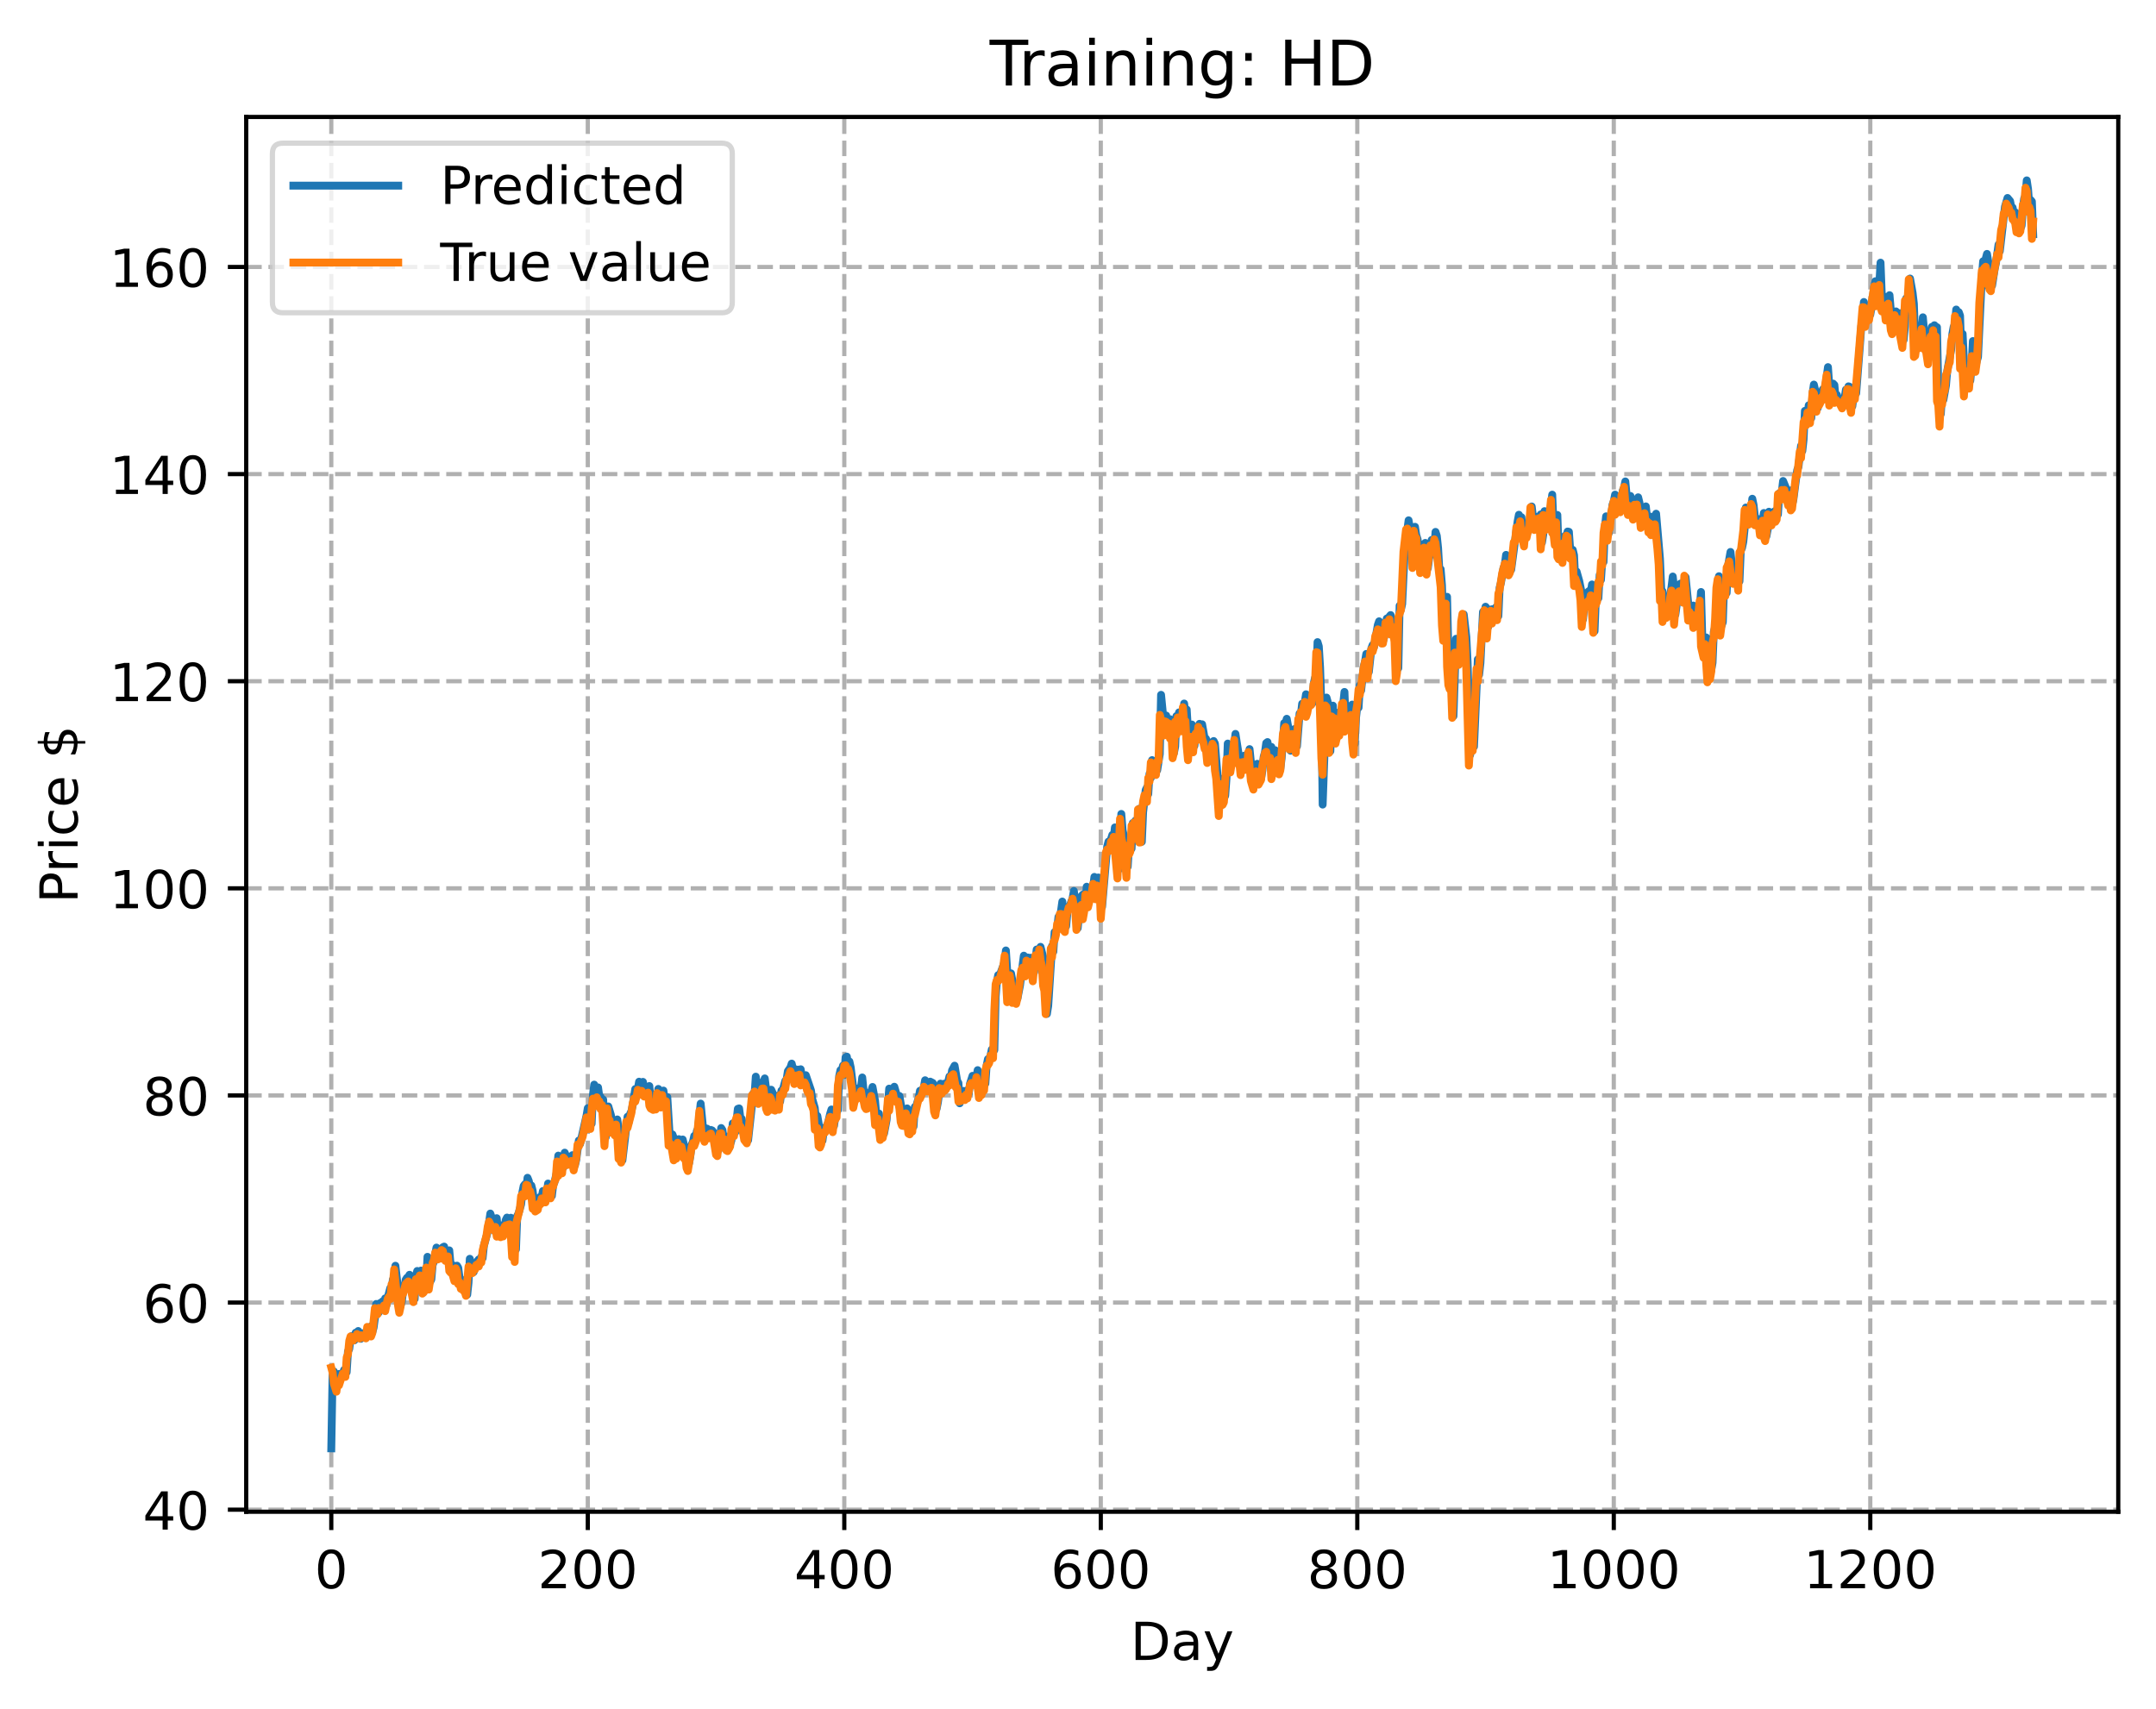 <?xml version="1.0" encoding="utf-8" standalone="no"?>
<!DOCTYPE svg PUBLIC "-//W3C//DTD SVG 1.1//EN"
  "http://www.w3.org/Graphics/SVG/1.1/DTD/svg11.dtd">
<!-- Created with matplotlib (https://matplotlib.org/) -->
<svg height="325.986pt" version="1.1" viewBox="0 0 411.286 325.986" width="411.286pt" xmlns="http://www.w3.org/2000/svg" xmlns:xlink="http://www.w3.org/1999/xlink">
 <defs>
  <style type="text/css">
*{stroke-linecap:butt;stroke-linejoin:round;}
  </style>
 </defs>
 <g id="figure_1">
  <g id="patch_1">
   <path d="M 0 325.986 
L 411.286 325.986 
L 411.286 0 
L 0 0 
z
" style="fill:#ffffff;"/>
  </g>
  <g id="axes_1">
   <g id="patch_2">
    <path d="M 46.966 288.43 
L 404.086 288.43 
L 404.086 22.318 
L 46.966 22.318 
z
" style="fill:#ffffff;"/>
   </g>
   <g id="matplotlib.axis_1">
    <g id="xtick_1">
     <g id="line2d_1">
      <path clip-path="url(#pf26ca50113)" d="M 63.198 288.43 
L 63.198 22.318 
" style="fill:none;stroke:#b0b0b0;stroke-dasharray:2.96,1.28;stroke-dashoffset:0;stroke-width:0.8;"/>
     </g>
     <g id="line2d_2">
      <defs>
       <path d="M 0 0 
L 0 3.5 
" id="m396020deb8" style="stroke:#000000;stroke-width:0.8;"/>
      </defs>
      <g>
       <use style="stroke:#000000;stroke-width:0.8;" x="63.198" xlink:href="#m396020deb8" y="288.43"/>
      </g>
     </g>
     <g id="text_1">
      <!-- 0 -->
      <defs>
       <path d="M 31.781 66.406 
Q 24.172 66.406 20.328 58.906 
Q 16.5 51.422 16.5 36.375 
Q 16.5 21.391 20.328 13.891 
Q 24.172 6.391 31.781 6.391 
Q 39.453 6.391 43.281 13.891 
Q 47.125 21.391 47.125 36.375 
Q 47.125 51.422 43.281 58.906 
Q 39.453 66.406 31.781 66.406 
z
M 31.781 74.219 
Q 44.047 74.219 50.516 64.516 
Q 56.984 54.828 56.984 36.375 
Q 56.984 17.969 50.516 8.266 
Q 44.047 -1.422 31.781 -1.422 
Q 19.531 -1.422 13.062 8.266 
Q 6.594 17.969 6.594 36.375 
Q 6.594 54.828 13.062 64.516 
Q 19.531 74.219 31.781 74.219 
z
" id="DejaVuSans-48"/>
      </defs>
      <g transform="translate(60.017 303.029)scale(0.1 -0.1)">
       <use xlink:href="#DejaVuSans-48"/>
      </g>
     </g>
    </g>
    <g id="xtick_2">
     <g id="line2d_3">
      <path clip-path="url(#pf26ca50113)" d="M 112.129 288.43 
L 112.129 22.318 
" style="fill:none;stroke:#b0b0b0;stroke-dasharray:2.96,1.28;stroke-dashoffset:0;stroke-width:0.8;"/>
     </g>
     <g id="line2d_4">
      <g>
       <use style="stroke:#000000;stroke-width:0.8;" x="112.129" xlink:href="#m396020deb8" y="288.43"/>
      </g>
     </g>
     <g id="text_2">
      <!-- 200 -->
      <defs>
       <path d="M 19.188 8.297 
L 53.609 8.297 
L 53.609 0 
L 7.328 0 
L 7.328 8.297 
Q 12.938 14.109 22.625 23.891 
Q 32.328 33.688 34.812 36.531 
Q 39.547 41.844 41.422 45.531 
Q 43.312 49.219 43.312 52.781 
Q 43.312 58.594 39.234 62.25 
Q 35.156 65.922 28.609 65.922 
Q 23.969 65.922 18.812 64.312 
Q 13.672 62.703 7.812 59.422 
L 7.812 69.391 
Q 13.766 71.781 18.938 73 
Q 24.125 74.219 28.422 74.219 
Q 39.75 74.219 46.484 68.547 
Q 53.219 62.891 53.219 53.422 
Q 53.219 48.922 51.531 44.891 
Q 49.859 40.875 45.406 35.406 
Q 44.188 33.984 37.641 27.219 
Q 31.109 20.453 19.188 8.297 
z
" id="DejaVuSans-50"/>
      </defs>
      <g transform="translate(102.585 303.029)scale(0.1 -0.1)">
       <use xlink:href="#DejaVuSans-50"/>
       <use x="63.623" xlink:href="#DejaVuSans-48"/>
       <use x="127.246" xlink:href="#DejaVuSans-48"/>
      </g>
     </g>
    </g>
    <g id="xtick_3">
     <g id="line2d_5">
      <path clip-path="url(#pf26ca50113)" d="M 161.06 288.43 
L 161.06 22.318 
" style="fill:none;stroke:#b0b0b0;stroke-dasharray:2.96,1.28;stroke-dashoffset:0;stroke-width:0.8;"/>
     </g>
     <g id="line2d_6">
      <g>
       <use style="stroke:#000000;stroke-width:0.8;" x="161.06" xlink:href="#m396020deb8" y="288.43"/>
      </g>
     </g>
     <g id="text_3">
      <!-- 400 -->
      <defs>
       <path d="M 37.797 64.312 
L 12.891 25.391 
L 37.797 25.391 
z
M 35.203 72.906 
L 47.609 72.906 
L 47.609 25.391 
L 58.016 25.391 
L 58.016 17.188 
L 47.609 17.188 
L 47.609 0 
L 37.797 0 
L 37.797 17.188 
L 4.891 17.188 
L 4.891 26.703 
z
" id="DejaVuSans-52"/>
      </defs>
      <g transform="translate(151.516 303.029)scale(0.1 -0.1)">
       <use xlink:href="#DejaVuSans-52"/>
       <use x="63.623" xlink:href="#DejaVuSans-48"/>
       <use x="127.246" xlink:href="#DejaVuSans-48"/>
      </g>
     </g>
    </g>
    <g id="xtick_4">
     <g id="line2d_7">
      <path clip-path="url(#pf26ca50113)" d="M 209.99 288.43 
L 209.99 22.318 
" style="fill:none;stroke:#b0b0b0;stroke-dasharray:2.96,1.28;stroke-dashoffset:0;stroke-width:0.8;"/>
     </g>
     <g id="line2d_8">
      <g>
       <use style="stroke:#000000;stroke-width:0.8;" x="209.99" xlink:href="#m396020deb8" y="288.43"/>
      </g>
     </g>
     <g id="text_4">
      <!-- 600 -->
      <defs>
       <path d="M 33.016 40.375 
Q 26.375 40.375 22.484 35.828 
Q 18.609 31.297 18.609 23.391 
Q 18.609 15.531 22.484 10.953 
Q 26.375 6.391 33.016 6.391 
Q 39.656 6.391 43.531 10.953 
Q 47.406 15.531 47.406 23.391 
Q 47.406 31.297 43.531 35.828 
Q 39.656 40.375 33.016 40.375 
z
M 52.594 71.297 
L 52.594 62.312 
Q 48.875 64.062 45.094 64.984 
Q 41.312 65.922 37.594 65.922 
Q 27.828 65.922 22.672 59.328 
Q 17.531 52.734 16.797 39.406 
Q 19.672 43.656 24.016 45.922 
Q 28.375 48.188 33.594 48.188 
Q 44.578 48.188 50.953 41.516 
Q 57.328 34.859 57.328 23.391 
Q 57.328 12.156 50.688 5.359 
Q 44.047 -1.422 33.016 -1.422 
Q 20.359 -1.422 13.672 8.266 
Q 6.984 17.969 6.984 36.375 
Q 6.984 53.656 15.188 63.938 
Q 23.391 74.219 37.203 74.219 
Q 40.922 74.219 44.703 73.484 
Q 48.484 72.75 52.594 71.297 
z
" id="DejaVuSans-54"/>
      </defs>
      <g transform="translate(200.446 303.029)scale(0.1 -0.1)">
       <use xlink:href="#DejaVuSans-54"/>
       <use x="63.623" xlink:href="#DejaVuSans-48"/>
       <use x="127.246" xlink:href="#DejaVuSans-48"/>
      </g>
     </g>
    </g>
    <g id="xtick_5">
     <g id="line2d_9">
      <path clip-path="url(#pf26ca50113)" d="M 258.921 288.43 
L 258.921 22.318 
" style="fill:none;stroke:#b0b0b0;stroke-dasharray:2.96,1.28;stroke-dashoffset:0;stroke-width:0.8;"/>
     </g>
     <g id="line2d_10">
      <g>
       <use style="stroke:#000000;stroke-width:0.8;" x="258.921" xlink:href="#m396020deb8" y="288.43"/>
      </g>
     </g>
     <g id="text_5">
      <!-- 800 -->
      <defs>
       <path d="M 31.781 34.625 
Q 24.75 34.625 20.719 30.859 
Q 16.703 27.094 16.703 20.516 
Q 16.703 13.922 20.719 10.156 
Q 24.75 6.391 31.781 6.391 
Q 38.812 6.391 42.859 10.172 
Q 46.922 13.969 46.922 20.516 
Q 46.922 27.094 42.891 30.859 
Q 38.875 34.625 31.781 34.625 
z
M 21.922 38.812 
Q 15.578 40.375 12.031 44.719 
Q 8.5 49.078 8.5 55.328 
Q 8.5 64.062 14.719 69.141 
Q 20.953 74.219 31.781 74.219 
Q 42.672 74.219 48.875 69.141 
Q 55.078 64.062 55.078 55.328 
Q 55.078 49.078 51.531 44.719 
Q 48 40.375 41.703 38.812 
Q 48.828 37.156 52.797 32.312 
Q 56.781 27.484 56.781 20.516 
Q 56.781 9.906 50.312 4.234 
Q 43.844 -1.422 31.781 -1.422 
Q 19.734 -1.422 13.25 4.234 
Q 6.781 9.906 6.781 20.516 
Q 6.781 27.484 10.781 32.312 
Q 14.797 37.156 21.922 38.812 
z
M 18.312 54.391 
Q 18.312 48.734 21.844 45.562 
Q 25.391 42.391 31.781 42.391 
Q 38.141 42.391 41.719 45.562 
Q 45.312 48.734 45.312 54.391 
Q 45.312 60.062 41.719 63.234 
Q 38.141 66.406 31.781 66.406 
Q 25.391 66.406 21.844 63.234 
Q 18.312 60.062 18.312 54.391 
z
" id="DejaVuSans-56"/>
      </defs>
      <g transform="translate(249.377 303.029)scale(0.1 -0.1)">
       <use xlink:href="#DejaVuSans-56"/>
       <use x="63.623" xlink:href="#DejaVuSans-48"/>
       <use x="127.246" xlink:href="#DejaVuSans-48"/>
      </g>
     </g>
    </g>
    <g id="xtick_6">
     <g id="line2d_11">
      <path clip-path="url(#pf26ca50113)" d="M 307.851 288.43 
L 307.851 22.318 
" style="fill:none;stroke:#b0b0b0;stroke-dasharray:2.96,1.28;stroke-dashoffset:0;stroke-width:0.8;"/>
     </g>
     <g id="line2d_12">
      <g>
       <use style="stroke:#000000;stroke-width:0.8;" x="307.851" xlink:href="#m396020deb8" y="288.43"/>
      </g>
     </g>
     <g id="text_6">
      <!-- 1000 -->
      <defs>
       <path d="M 12.406 8.297 
L 28.516 8.297 
L 28.516 63.922 
L 10.984 60.406 
L 10.984 69.391 
L 28.422 72.906 
L 38.281 72.906 
L 38.281 8.297 
L 54.391 8.297 
L 54.391 0 
L 12.406 0 
z
" id="DejaVuSans-49"/>
      </defs>
      <g transform="translate(295.126 303.029)scale(0.1 -0.1)">
       <use xlink:href="#DejaVuSans-49"/>
       <use x="63.623" xlink:href="#DejaVuSans-48"/>
       <use x="127.246" xlink:href="#DejaVuSans-48"/>
       <use x="190.869" xlink:href="#DejaVuSans-48"/>
      </g>
     </g>
    </g>
    <g id="xtick_7">
     <g id="line2d_13">
      <path clip-path="url(#pf26ca50113)" d="M 356.782 288.43 
L 356.782 22.318 
" style="fill:none;stroke:#b0b0b0;stroke-dasharray:2.96,1.28;stroke-dashoffset:0;stroke-width:0.8;"/>
     </g>
     <g id="line2d_14">
      <g>
       <use style="stroke:#000000;stroke-width:0.8;" x="356.782" xlink:href="#m396020deb8" y="288.43"/>
      </g>
     </g>
     <g id="text_7">
      <!-- 1200 -->
      <g transform="translate(344.057 303.029)scale(0.1 -0.1)">
       <use xlink:href="#DejaVuSans-49"/>
       <use x="63.623" xlink:href="#DejaVuSans-50"/>
       <use x="127.246" xlink:href="#DejaVuSans-48"/>
       <use x="190.869" xlink:href="#DejaVuSans-48"/>
      </g>
     </g>
    </g>
    <g id="text_8">
     <!-- Day -->
     <defs>
      <path d="M 19.672 64.797 
L 19.672 8.109 
L 31.594 8.109 
Q 46.688 8.109 53.688 14.938 
Q 60.688 21.781 60.688 36.531 
Q 60.688 51.172 53.688 57.984 
Q 46.688 64.797 31.594 64.797 
z
M 9.812 72.906 
L 30.078 72.906 
Q 51.266 72.906 61.172 64.094 
Q 71.094 55.281 71.094 36.531 
Q 71.094 17.672 61.125 8.828 
Q 51.172 0 30.078 0 
L 9.812 0 
z
" id="DejaVuSans-68"/>
      <path d="M 34.281 27.484 
Q 23.391 27.484 19.188 25 
Q 14.984 22.516 14.984 16.5 
Q 14.984 11.719 18.141 8.906 
Q 21.297 6.109 26.703 6.109 
Q 34.188 6.109 38.703 11.406 
Q 43.219 16.703 43.219 25.484 
L 43.219 27.484 
z
M 52.203 31.203 
L 52.203 0 
L 43.219 0 
L 43.219 8.297 
Q 40.141 3.328 35.547 0.953 
Q 30.953 -1.422 24.312 -1.422 
Q 15.922 -1.422 10.953 3.297 
Q 6 8.016 6 15.922 
Q 6 25.141 12.172 29.828 
Q 18.359 34.516 30.609 34.516 
L 43.219 34.516 
L 43.219 35.406 
Q 43.219 41.609 39.141 45 
Q 35.062 48.391 27.688 48.391 
Q 23 48.391 18.547 47.266 
Q 14.109 46.141 10.016 43.891 
L 10.016 52.203 
Q 14.938 54.109 19.578 55.047 
Q 24.219 56 28.609 56 
Q 40.484 56 46.344 49.844 
Q 52.203 43.703 52.203 31.203 
z
" id="DejaVuSans-97"/>
      <path d="M 32.172 -5.078 
Q 28.375 -14.844 24.75 -17.812 
Q 21.141 -20.797 15.094 -20.797 
L 7.906 -20.797 
L 7.906 -13.281 
L 13.188 -13.281 
Q 16.891 -13.281 18.938 -11.516 
Q 21 -9.766 23.484 -3.219 
L 25.094 0.875 
L 2.984 54.688 
L 12.5 54.688 
L 29.594 11.922 
L 46.688 54.688 
L 56.203 54.688 
z
" id="DejaVuSans-121"/>
     </defs>
     <g transform="translate(215.652 316.707)scale(0.1 -0.1)">
      <use xlink:href="#DejaVuSans-68"/>
      <use x="77.002" xlink:href="#DejaVuSans-97"/>
      <use x="138.281" xlink:href="#DejaVuSans-121"/>
     </g>
    </g>
   </g>
   <g id="matplotlib.axis_2">
    <g id="ytick_1">
     <g id="line2d_15">
      <path clip-path="url(#pf26ca50113)" d="M 46.966 288.035 
L 404.086 288.035 
" style="fill:none;stroke:#b0b0b0;stroke-dasharray:2.96,1.28;stroke-dashoffset:0;stroke-width:0.8;"/>
     </g>
     <g id="line2d_16">
      <defs>
       <path d="M 0 0 
L -3.5 0 
" id="mc23f0bd61c" style="stroke:#000000;stroke-width:0.8;"/>
      </defs>
      <g>
       <use style="stroke:#000000;stroke-width:0.8;" x="46.966" xlink:href="#mc23f0bd61c" y="288.035"/>
      </g>
     </g>
     <g id="text_9">
      <!-- 40 -->
      <g transform="translate(27.241 291.834)scale(0.1 -0.1)">
       <use xlink:href="#DejaVuSans-52"/>
       <use x="63.623" xlink:href="#DejaVuSans-48"/>
      </g>
     </g>
    </g>
    <g id="ytick_2">
     <g id="line2d_17">
      <path clip-path="url(#pf26ca50113)" d="M 46.966 248.518 
L 404.086 248.518 
" style="fill:none;stroke:#b0b0b0;stroke-dasharray:2.96,1.28;stroke-dashoffset:0;stroke-width:0.8;"/>
     </g>
     <g id="line2d_18">
      <g>
       <use style="stroke:#000000;stroke-width:0.8;" x="46.966" xlink:href="#mc23f0bd61c" y="248.518"/>
      </g>
     </g>
     <g id="text_10">
      <!-- 60 -->
      <g transform="translate(27.241 252.318)scale(0.1 -0.1)">
       <use xlink:href="#DejaVuSans-54"/>
       <use x="63.623" xlink:href="#DejaVuSans-48"/>
      </g>
     </g>
    </g>
    <g id="ytick_3">
     <g id="line2d_19">
      <path clip-path="url(#pf26ca50113)" d="M 46.966 209.002 
L 404.086 209.002 
" style="fill:none;stroke:#b0b0b0;stroke-dasharray:2.96,1.28;stroke-dashoffset:0;stroke-width:0.8;"/>
     </g>
     <g id="line2d_20">
      <g>
       <use style="stroke:#000000;stroke-width:0.8;" x="46.966" xlink:href="#mc23f0bd61c" y="209.002"/>
      </g>
     </g>
     <g id="text_11">
      <!-- 80 -->
      <g transform="translate(27.241 212.801)scale(0.1 -0.1)">
       <use xlink:href="#DejaVuSans-56"/>
       <use x="63.623" xlink:href="#DejaVuSans-48"/>
      </g>
     </g>
    </g>
    <g id="ytick_4">
     <g id="line2d_21">
      <path clip-path="url(#pf26ca50113)" d="M 46.966 169.485 
L 404.086 169.485 
" style="fill:none;stroke:#b0b0b0;stroke-dasharray:2.96,1.28;stroke-dashoffset:0;stroke-width:0.8;"/>
     </g>
     <g id="line2d_22">
      <g>
       <use style="stroke:#000000;stroke-width:0.8;" x="46.966" xlink:href="#mc23f0bd61c" y="169.485"/>
      </g>
     </g>
     <g id="text_12">
      <!-- 100 -->
      <g transform="translate(20.878 173.284)scale(0.1 -0.1)">
       <use xlink:href="#DejaVuSans-49"/>
       <use x="63.623" xlink:href="#DejaVuSans-48"/>
       <use x="127.246" xlink:href="#DejaVuSans-48"/>
      </g>
     </g>
    </g>
    <g id="ytick_5">
     <g id="line2d_23">
      <path clip-path="url(#pf26ca50113)" d="M 46.966 129.968 
L 404.086 129.968 
" style="fill:none;stroke:#b0b0b0;stroke-dasharray:2.96,1.28;stroke-dashoffset:0;stroke-width:0.8;"/>
     </g>
     <g id="line2d_24">
      <g>
       <use style="stroke:#000000;stroke-width:0.8;" x="46.966" xlink:href="#mc23f0bd61c" y="129.968"/>
      </g>
     </g>
     <g id="text_13">
      <!-- 120 -->
      <g transform="translate(20.878 133.767)scale(0.1 -0.1)">
       <use xlink:href="#DejaVuSans-49"/>
       <use x="63.623" xlink:href="#DejaVuSans-50"/>
       <use x="127.246" xlink:href="#DejaVuSans-48"/>
      </g>
     </g>
    </g>
    <g id="ytick_6">
     <g id="line2d_25">
      <path clip-path="url(#pf26ca50113)" d="M 46.966 90.451 
L 404.086 90.451 
" style="fill:none;stroke:#b0b0b0;stroke-dasharray:2.96,1.28;stroke-dashoffset:0;stroke-width:0.8;"/>
     </g>
     <g id="line2d_26">
      <g>
       <use style="stroke:#000000;stroke-width:0.8;" x="46.966" xlink:href="#mc23f0bd61c" y="90.451"/>
      </g>
     </g>
     <g id="text_14">
      <!-- 140 -->
      <g transform="translate(20.878 94.25)scale(0.1 -0.1)">
       <use xlink:href="#DejaVuSans-49"/>
       <use x="63.623" xlink:href="#DejaVuSans-52"/>
       <use x="127.246" xlink:href="#DejaVuSans-48"/>
      </g>
     </g>
    </g>
    <g id="ytick_7">
     <g id="line2d_27">
      <path clip-path="url(#pf26ca50113)" d="M 46.966 50.934 
L 404.086 50.934 
" style="fill:none;stroke:#b0b0b0;stroke-dasharray:2.96,1.28;stroke-dashoffset:0;stroke-width:0.8;"/>
     </g>
     <g id="line2d_28">
      <g>
       <use style="stroke:#000000;stroke-width:0.8;" x="46.966" xlink:href="#mc23f0bd61c" y="50.934"/>
      </g>
     </g>
     <g id="text_15">
      <!-- 160 -->
      <g transform="translate(20.878 54.733)scale(0.1 -0.1)">
       <use xlink:href="#DejaVuSans-49"/>
       <use x="63.623" xlink:href="#DejaVuSans-54"/>
       <use x="127.246" xlink:href="#DejaVuSans-48"/>
      </g>
     </g>
    </g>
    <g id="text_16">
     <!-- Price $ -->
     <defs>
      <path d="M 19.672 64.797 
L 19.672 37.406 
L 32.078 37.406 
Q 38.969 37.406 42.719 40.969 
Q 46.484 44.531 46.484 51.125 
Q 46.484 57.672 42.719 61.234 
Q 38.969 64.797 32.078 64.797 
z
M 9.812 72.906 
L 32.078 72.906 
Q 44.344 72.906 50.609 67.359 
Q 56.891 61.812 56.891 51.125 
Q 56.891 40.328 50.609 34.812 
Q 44.344 29.297 32.078 29.297 
L 19.672 29.297 
L 19.672 0 
L 9.812 0 
z
" id="DejaVuSans-80"/>
      <path d="M 41.109 46.297 
Q 39.594 47.172 37.812 47.578 
Q 36.031 48 33.891 48 
Q 26.266 48 22.188 43.047 
Q 18.109 38.094 18.109 28.812 
L 18.109 0 
L 9.078 0 
L 9.078 54.688 
L 18.109 54.688 
L 18.109 46.188 
Q 20.953 51.172 25.484 53.578 
Q 30.031 56 36.531 56 
Q 37.453 56 38.578 55.875 
Q 39.703 55.766 41.062 55.516 
z
" id="DejaVuSans-114"/>
      <path d="M 9.422 54.688 
L 18.406 54.688 
L 18.406 0 
L 9.422 0 
z
M 9.422 75.984 
L 18.406 75.984 
L 18.406 64.594 
L 9.422 64.594 
z
" id="DejaVuSans-105"/>
      <path d="M 48.781 52.594 
L 48.781 44.188 
Q 44.969 46.297 41.141 47.344 
Q 37.312 48.391 33.406 48.391 
Q 24.656 48.391 19.812 42.844 
Q 14.984 37.312 14.984 27.297 
Q 14.984 17.281 19.812 11.734 
Q 24.656 6.203 33.406 6.203 
Q 37.312 6.203 41.141 7.25 
Q 44.969 8.297 48.781 10.406 
L 48.781 2.094 
Q 45.016 0.344 40.984 -0.531 
Q 36.969 -1.422 32.422 -1.422 
Q 20.062 -1.422 12.781 6.344 
Q 5.516 14.109 5.516 27.297 
Q 5.516 40.672 12.859 48.328 
Q 20.219 56 33.016 56 
Q 37.156 56 41.109 55.141 
Q 45.062 54.297 48.781 52.594 
z
" id="DejaVuSans-99"/>
      <path d="M 56.203 29.594 
L 56.203 25.203 
L 14.891 25.203 
Q 15.484 15.922 20.484 11.062 
Q 25.484 6.203 34.422 6.203 
Q 39.594 6.203 44.453 7.469 
Q 49.312 8.734 54.109 11.281 
L 54.109 2.781 
Q 49.266 0.734 44.188 -0.344 
Q 39.109 -1.422 33.891 -1.422 
Q 20.797 -1.422 13.156 6.188 
Q 5.516 13.812 5.516 26.812 
Q 5.516 40.234 12.766 48.109 
Q 20.016 56 32.328 56 
Q 43.359 56 49.781 48.891 
Q 56.203 41.797 56.203 29.594 
z
M 47.219 32.234 
Q 47.125 39.594 43.094 43.984 
Q 39.062 48.391 32.422 48.391 
Q 24.906 48.391 20.391 44.141 
Q 15.875 39.891 15.188 32.172 
z
" id="DejaVuSans-101"/>
      <path id="DejaVuSans-32"/>
      <path d="M 33.797 -14.703 
L 28.906 -14.703 
L 28.859 0 
Q 23.734 0.094 18.609 1.188 
Q 13.484 2.297 8.297 4.5 
L 8.297 13.281 
Q 13.281 10.156 18.375 8.562 
Q 23.484 6.984 28.906 6.938 
L 28.906 29.203 
Q 18.109 30.953 13.203 35.156 
Q 8.297 39.359 8.297 46.688 
Q 8.297 54.641 13.625 59.219 
Q 18.953 63.812 28.906 64.5 
L 28.906 75.984 
L 33.797 75.984 
L 33.797 64.656 
Q 38.328 64.453 42.578 63.688 
Q 46.828 62.938 50.875 61.625 
L 50.875 53.078 
Q 46.828 55.125 42.547 56.25 
Q 38.281 57.375 33.797 57.562 
L 33.797 36.719 
Q 44.875 35.016 50.094 30.609 
Q 55.328 26.219 55.328 18.609 
Q 55.328 10.359 49.781 5.594 
Q 44.234 0.828 33.797 0.094 
z
M 28.906 37.594 
L 28.906 57.625 
Q 23.25 56.984 20.266 54.391 
Q 17.281 51.812 17.281 47.516 
Q 17.281 43.312 20.031 40.969 
Q 22.797 38.625 28.906 37.594 
z
M 33.797 28.219 
L 33.797 7.078 
Q 39.984 7.906 43.141 10.594 
Q 46.297 13.281 46.297 17.672 
Q 46.297 21.969 43.281 24.5 
Q 40.281 27.047 33.797 28.219 
z
" id="DejaVuSans-36"/>
     </defs>
     <g transform="translate(14.798 172.342)rotate(-90)scale(0.1 -0.1)">
      <use xlink:href="#DejaVuSans-80"/>
      <use x="58.553" xlink:href="#DejaVuSans-114"/>
      <use x="99.666" xlink:href="#DejaVuSans-105"/>
      <use x="127.449" xlink:href="#DejaVuSans-99"/>
      <use x="182.43" xlink:href="#DejaVuSans-101"/>
      <use x="243.953" xlink:href="#DejaVuSans-32"/>
      <use x="275.74" xlink:href="#DejaVuSans-36"/>
     </g>
    </g>
   </g>
   <g id="line2d_29">
    <path clip-path="url(#pf26ca50113)" d="M 63.198 276.334 
L 63.443 262.366 
L 63.688 261.66 
L 63.932 263.898 
L 64.177 263.664 
L 64.422 263.828 
L 64.666 262.151 
L 64.911 262.995 
L 65.156 262.682 
L 65.645 261.374 
L 65.89 262.106 
L 66.134 261.8 
L 66.379 257.84 
L 66.623 257.387 
L 66.868 255.441 
L 67.113 254.908 
L 67.357 255.728 
L 67.602 255.732 
L 67.847 254.267 
L 68.091 254.582 
L 68.336 253.948 
L 68.825 255.435 
L 69.07 254.375 
L 69.315 254.945 
L 69.559 254.317 
L 69.804 254.135 
L 70.049 254.717 
L 70.293 253.401 
L 70.538 253.64 
L 70.783 253.052 
L 71.027 254.17 
L 71.272 253.292 
L 71.517 251.505 
L 71.761 248.786 
L 72.006 250.626 
L 72.251 250.432 
L 72.495 248.627 
L 72.74 249.73 
L 72.984 248.291 
L 73.229 249.191 
L 73.474 247.723 
L 73.718 249.032 
L 73.963 247.555 
L 74.452 245.754 
L 74.697 246.349 
L 74.942 244.134 
L 75.186 243.846 
L 75.431 241.497 
L 76.165 248.035 
L 76.41 249.121 
L 76.654 248.333 
L 76.899 246.256 
L 77.144 245.873 
L 77.388 244.178 
L 77.633 243.797 
L 77.878 243.663 
L 78.122 243.217 
L 78.611 245.598 
L 79.101 247.841 
L 79.345 243.407 
L 79.59 242.492 
L 79.835 243.301 
L 80.079 243.023 
L 80.324 242.416 
L 80.813 245.708 
L 81.058 245.581 
L 81.303 244.792 
L 81.547 239.793 
L 81.792 243.754 
L 82.037 244.566 
L 82.281 244.122 
L 82.526 241.341 
L 82.771 240.722 
L 83.26 238.031 
L 83.749 240.052 
L 83.994 238.901 
L 84.239 239.486 
L 84.483 237.963 
L 84.728 237.844 
L 84.972 239.765 
L 85.217 240.028 
L 85.706 238.561 
L 85.951 241.25 
L 86.196 241.796 
L 86.44 241.427 
L 86.93 243.506 
L 87.174 241.483 
L 87.419 241.888 
L 87.664 243.847 
L 87.908 244.024 
L 88.153 245.767 
L 88.398 245.237 
L 88.642 245.623 
L 88.887 246.837 
L 89.132 247.009 
L 89.376 244.703 
L 89.621 240.17 
L 90.355 242.705 
L 90.599 241.57 
L 90.844 241.262 
L 91.089 240.598 
L 91.333 240.288 
L 91.578 240.777 
L 91.823 239.803 
L 92.067 240.057 
L 92.312 237.687 
L 93.046 234.978 
L 93.535 231.533 
L 94.025 233.024 
L 94.269 232.859 
L 94.514 233.329 
L 94.759 232.423 
L 95.003 235.087 
L 95.248 234.455 
L 95.493 234.177 
L 95.737 235.201 
L 95.982 233.706 
L 96.227 234.53 
L 96.471 232.779 
L 96.716 232.304 
L 96.96 233.249 
L 97.205 232.629 
L 97.45 232.338 
L 97.694 234.195 
L 97.939 238.272 
L 98.184 236.429 
L 98.428 238.386 
L 98.673 231.968 
L 98.918 231.516 
L 99.407 229.773 
L 99.652 227.472 
L 99.896 226.262 
L 100.141 225.947 
L 100.386 226.919 
L 100.63 224.712 
L 100.875 225.326 
L 101.12 226.507 
L 101.364 226.187 
L 101.609 227.169 
L 101.854 229.243 
L 102.098 229.05 
L 102.343 229.774 
L 102.587 229.094 
L 102.832 229.325 
L 103.077 228.337 
L 103.321 228.384 
L 103.566 227.237 
L 103.811 228.832 
L 104.055 228.241 
L 104.3 228.067 
L 104.545 225.812 
L 104.789 227.092 
L 105.034 226.554 
L 105.279 228.176 
L 105.523 226.098 
L 105.768 225.588 
L 106.257 223.503 
L 106.502 220.484 
L 106.747 223.024 
L 107.236 222.002 
L 107.481 222.733 
L 107.725 219.919 
L 108.215 221.045 
L 108.459 221.059 
L 108.704 220.795 
L 108.948 221.304 
L 109.193 220.402 
L 109.682 222.315 
L 109.927 221.282 
L 110.416 217.605 
L 110.661 218.255 
L 111.884 212.867 
L 112.129 211.428 
L 112.374 213.543 
L 112.863 214.387 
L 113.108 208.934 
L 113.352 206.94 
L 113.597 210.582 
L 113.842 210.336 
L 114.086 207.47 
L 114.331 209.249 
L 114.575 209.267 
L 114.82 209.948 
L 115.065 209.796 
L 115.309 214.933 
L 115.554 216.977 
L 116.043 211.1 
L 116.533 212.732 
L 116.777 214.163 
L 117.022 214.426 
L 117.267 214.481 
L 117.511 215.171 
L 117.756 213.586 
L 118.001 215.398 
L 118.245 219.43 
L 118.49 219.692 
L 118.735 221.375 
L 119.713 213.065 
L 119.958 214.058 
L 120.203 212.524 
L 120.447 212.019 
L 120.692 210.877 
L 121.181 207.782 
L 121.426 209.245 
L 121.915 206.377 
L 122.404 207.54 
L 122.649 206.415 
L 122.894 207.828 
L 123.138 208.523 
L 123.383 208.308 
L 123.628 207.392 
L 123.872 207.212 
L 124.117 210.136 
L 124.362 210.736 
L 124.606 210.93 
L 124.851 210.58 
L 125.096 209.531 
L 125.34 209.928 
L 125.585 207.76 
L 125.83 209.055 
L 126.074 208.473 
L 126.319 210.576 
L 126.563 208.074 
L 126.808 210.163 
L 127.297 209.308 
L 127.787 217.311 
L 128.031 216.529 
L 128.276 216.44 
L 128.521 217.092 
L 128.765 219.002 
L 129.01 219.331 
L 129.255 220.114 
L 129.499 217.341 
L 129.744 219.731 
L 129.989 217.989 
L 130.233 217.413 
L 130.723 219.454 
L 130.967 219.128 
L 131.212 221.128 
L 131.457 221.902 
L 131.701 220.479 
L 131.946 218.386 
L 132.191 217.824 
L 132.435 216.728 
L 132.68 217.596 
L 132.924 215.812 
L 133.169 215.303 
L 133.658 210.555 
L 134.148 215.564 
L 134.392 215.142 
L 134.637 216.424 
L 134.882 215.34 
L 135.371 217.025 
L 135.616 215.585 
L 135.86 215.691 
L 136.35 216.363 
L 136.839 219.007 
L 137.084 219.407 
L 137.573 215.221 
L 137.818 215.62 
L 138.062 217.563 
L 138.307 217.827 
L 138.551 216.845 
L 138.796 218.824 
L 139.041 219.117 
L 139.53 217.597 
L 139.775 214.343 
L 140.019 215.742 
L 140.264 216.027 
L 140.753 211.554 
L 140.998 211.477 
L 141.243 213.402 
L 141.487 213.452 
L 141.732 214.749 
L 142.221 216.19 
L 142.466 217.4 
L 142.711 217.545 
L 143.689 208.631 
L 143.934 208.919 
L 144.178 205.419 
L 144.423 207.421 
L 144.668 207.693 
L 144.912 209.374 
L 145.402 206.506 
L 145.646 206.375 
L 145.891 205.753 
L 146.625 211.602 
L 146.87 210.56 
L 147.114 207.91 
L 147.359 208.447 
L 147.604 210.427 
L 147.848 209.754 
L 148.093 210.598 
L 148.338 209.327 
L 148.582 208.944 
L 148.827 210.156 
L 149.072 208.081 
L 149.316 207.987 
L 149.806 206.223 
L 150.05 205.988 
L 150.295 204.373 
L 150.784 203.68 
L 151.029 202.928 
L 151.273 203.96 
L 151.518 203.897 
L 151.763 205.424 
L 152.252 204.072 
L 152.497 205.251 
L 152.741 204.005 
L 152.986 205.68 
L 153.72 205.14 
L 154.699 208.028 
L 154.943 209.672 
L 155.433 211.38 
L 155.677 213.971 
L 155.922 212.905 
L 156.166 214.335 
L 156.411 217.485 
L 156.656 217.93 
L 156.9 217.628 
L 157.145 215.71 
L 157.39 215.078 
L 157.634 215.335 
L 157.879 214.567 
L 158.368 212.475 
L 158.613 211.684 
L 158.858 212.646 
L 159.102 214.8 
L 159.347 213.048 
L 159.592 212.183 
L 159.836 211.797 
L 160.081 205.326 
L 160.326 204.177 
L 160.57 204.236 
L 160.815 203.314 
L 161.06 205.094 
L 161.304 201.745 
L 161.549 201.596 
L 161.794 203.118 
L 162.038 202.526 
L 162.283 203.655 
L 163.017 209.588 
L 163.751 207.648 
L 163.995 208.077 
L 164.24 207.524 
L 164.485 205.572 
L 164.729 207.967 
L 164.974 208.338 
L 165.463 210.552 
L 165.953 209.15 
L 166.442 207.383 
L 166.931 210.033 
L 167.176 212.905 
L 167.421 213.718 
L 167.665 212.452 
L 168.154 215.968 
L 168.399 215.241 
L 168.644 216.272 
L 169.133 213.689 
L 169.622 207.7 
L 169.867 209.994 
L 170.112 208.089 
L 170.356 209.422 
L 170.601 207.339 
L 171.09 209.021 
L 171.335 209.575 
L 171.58 209.106 
L 172.314 213.523 
L 172.558 213.831 
L 172.803 212.989 
L 173.048 211.477 
L 173.782 215.915 
L 174.026 213.226 
L 174.271 214.926 
L 174.515 211.199 
L 174.76 211.12 
L 175.249 209.449 
L 175.494 208.112 
L 175.739 208.473 
L 176.228 207.464 
L 176.473 206.105 
L 176.717 207.118 
L 176.962 207.411 
L 177.207 207.398 
L 177.451 206.371 
L 177.941 206.623 
L 178.675 211.528 
L 178.919 210.309 
L 179.409 206.75 
L 179.653 207.31 
L 179.898 207.562 
L 180.142 206.76 
L 180.387 207.319 
L 180.632 206.951 
L 180.876 206.345 
L 181.121 205.373 
L 181.366 206.226 
L 181.61 204.231 
L 182.1 203.324 
L 182.589 206.215 
L 182.834 206.632 
L 183.078 210.504 
L 183.323 208.864 
L 183.568 209.125 
L 183.812 208.14 
L 184.057 208.513 
L 184.302 209.173 
L 184.546 208.018 
L 184.791 208.658 
L 185.036 206.779 
L 185.525 205.259 
L 185.77 205.738 
L 186.014 205.571 
L 186.259 205.591 
L 186.503 204.175 
L 186.993 208.077 
L 187.482 207.422 
L 187.727 206.658 
L 187.971 206.752 
L 188.216 203.276 
L 188.461 202.072 
L 188.705 201.927 
L 188.95 201.418 
L 189.195 200.24 
L 189.439 200.685 
L 189.684 200.334 
L 189.929 190.196 
L 190.173 187.25 
L 190.418 186.046 
L 190.663 186.827 
L 190.907 185.558 
L 191.641 183.554 
L 191.886 181.342 
L 192.375 189.05 
L 192.62 187.692 
L 192.864 185.706 
L 193.109 187.032 
L 193.354 190.235 
L 193.598 189.81 
L 194.088 190.541 
L 194.577 188.044 
L 195.311 182.334 
L 195.556 184.013 
L 195.8 184.898 
L 196.045 182.678 
L 196.29 184.552 
L 196.534 182.732 
L 197.268 185.513 
L 197.758 181.16 
L 198.002 181.641 
L 198.247 183.08 
L 198.491 180.65 
L 198.981 182.553 
L 199.715 193.437 
L 199.959 191.916 
L 200.693 180.497 
L 200.938 181.576 
L 201.183 177.846 
L 201.427 178.026 
L 201.672 177.037 
L 201.917 174.92 
L 202.161 175.545 
L 202.651 172.009 
L 202.895 175.966 
L 203.14 176.753 
L 203.385 176.722 
L 203.629 173.939 
L 204.608 171.426 
L 204.852 169.991 
L 205.097 171.789 
L 205.342 171.976 
L 205.586 177.091 
L 205.831 174.777 
L 206.076 173.762 
L 206.32 170.96 
L 206.565 170.679 
L 206.81 173.442 
L 207.054 172.514 
L 207.299 169.178 
L 207.788 171.903 
L 208.522 169.373 
L 208.767 167.309 
L 209.012 169.946 
L 209.256 170.336 
L 209.501 167.422 
L 209.746 168.377 
L 209.99 167.622 
L 210.235 173.029 
L 211.213 161.512 
L 211.458 160.571 
L 211.703 160.868 
L 212.192 159.288 
L 212.437 160.053 
L 212.681 157.865 
L 212.926 160.896 
L 213.171 165.579 
L 213.415 165.898 
L 213.905 155.292 
L 214.149 158.366 
L 214.394 159.491 
L 214.639 160.045 
L 214.883 163.642 
L 215.128 165.36 
L 215.373 161.395 
L 215.617 162.222 
L 215.862 161.907 
L 216.106 157.025 
L 216.351 157.948 
L 216.596 156.573 
L 216.84 159.365 
L 217.085 158.488 
L 217.33 154.31 
L 217.574 159.859 
L 217.819 160.605 
L 218.064 154.95 
L 218.553 150.745 
L 218.798 150.249 
L 219.042 151.517 
L 219.287 147.629 
L 219.532 148.424 
L 219.776 145.023 
L 220.021 145.494 
L 220.266 145.42 
L 220.51 145.821 
L 220.755 146.953 
L 221.244 143.87 
L 221.489 132.568 
L 221.978 137.6 
L 222.223 139.046 
L 222.467 136.521 
L 222.712 137.524 
L 222.957 140.136 
L 223.201 137.217 
L 223.446 139.711 
L 223.691 138.47 
L 223.935 143.705 
L 224.18 142.429 
L 224.425 136.616 
L 224.669 139.307 
L 224.914 135.918 
L 225.159 138.255 
L 225.403 138.043 
L 225.648 138.454 
L 225.893 134.229 
L 226.137 136.436 
L 226.382 135.37 
L 226.871 143.499 
L 227.361 138.233 
L 227.605 141.113 
L 227.85 142.293 
L 228.094 140.403 
L 228.339 139.659 
L 228.584 139.96 
L 228.828 138.1 
L 229.073 139.312 
L 229.318 138.191 
L 229.807 140.907 
L 230.052 140.941 
L 230.296 141.705 
L 230.541 144.347 
L 230.786 142.218 
L 231.03 141.65 
L 231.275 143.09 
L 231.52 141.385 
L 231.764 141.864 
L 232.743 153.866 
L 232.988 149.969 
L 233.232 148.583 
L 233.477 152.317 
L 233.722 151.825 
L 233.966 148.492 
L 234.211 141.868 
L 234.455 144.102 
L 234.7 144.298 
L 234.945 145.648 
L 235.189 144.493 
L 235.679 140.021 
L 236.413 144.687 
L 236.657 144.518 
L 236.902 146.79 
L 237.147 144.55 
L 237.391 144.171 
L 237.636 145.635 
L 237.881 144.724 
L 238.125 145.9 
L 238.37 142.923 
L 238.859 147.762 
L 239.349 149.607 
L 239.838 145.729 
L 240.327 149.01 
L 240.572 148.498 
L 240.816 147.019 
L 241.061 144.413 
L 241.306 143.541 
L 241.55 141.763 
L 241.795 141.581 
L 242.04 143.333 
L 242.529 142.5 
L 242.774 146.948 
L 243.018 145.538 
L 243.263 143.141 
L 243.752 146.677 
L 243.997 144.371 
L 244.242 146.701 
L 244.486 144.662 
L 244.976 137.957 
L 245.22 138.003 
L 245.465 137.139 
L 245.954 139.846 
L 246.199 143.233 
L 246.443 141.744 
L 246.688 139.352 
L 246.933 139.105 
L 247.422 142.372 
L 247.911 136.126 
L 248.156 136.446 
L 248.401 134.266 
L 248.645 134.795 
L 248.89 134.09 
L 249.135 132.463 
L 249.379 134.815 
L 249.624 134.919 
L 249.869 132.681 
L 250.358 134.172 
L 250.603 130.461 
L 250.847 129.359 
L 251.092 129.923 
L 251.337 122.506 
L 251.581 123.318 
L 251.826 127.393 
L 252.07 134.943 
L 252.315 153.512 
L 253.049 133.092 
L 253.294 133.961 
L 253.538 136.044 
L 253.783 143.321 
L 254.028 135.941 
L 254.272 134.633 
L 254.517 140.547 
L 254.762 135.918 
L 255.006 139.083 
L 255.251 138.818 
L 255.496 138.145 
L 255.74 139.147 
L 256.474 132.016 
L 256.719 138.225 
L 256.964 135.056 
L 257.208 137.665 
L 257.453 136.41 
L 257.697 136.773 
L 257.942 134.434 
L 258.431 141.92 
L 258.676 136.97 
L 258.921 134.776 
L 259.165 135.023 
L 259.41 130.745 
L 259.655 131.746 
L 260.144 127.218 
L 260.389 126.256 
L 260.633 124.766 
L 260.878 125.699 
L 261.123 128.205 
L 261.612 123.678 
L 261.857 123.058 
L 262.101 123.448 
L 262.835 119.259 
L 263.08 118.541 
L 263.569 121.708 
L 263.814 122.388 
L 264.058 121.54 
L 264.548 118.007 
L 264.792 118.683 
L 265.037 117.642 
L 265.282 117.349 
L 265.526 119.806 
L 265.771 118.504 
L 266.016 119.581 
L 266.26 121.419 
L 266.505 127.784 
L 266.75 127.476 
L 266.994 115.565 
L 267.239 116.327 
L 267.484 115.229 
L 267.973 104.988 
L 268.707 99.272 
L 268.952 100.736 
L 269.196 100.475 
L 269.441 101.637 
L 269.685 106.273 
L 269.93 100.509 
L 270.175 102.122 
L 270.419 102.868 
L 270.664 105.313 
L 270.909 103.842 
L 271.153 108.396 
L 271.398 105.526 
L 271.643 105.665 
L 271.887 103.583 
L 272.377 108.415 
L 272.621 106.473 
L 272.866 105.646 
L 273.111 103.02 
L 273.6 104.715 
L 273.845 101.483 
L 274.089 102.232 
L 274.334 104.574 
L 274.579 108.835 
L 274.823 108.592 
L 275.068 111.595 
L 275.313 118.635 
L 275.557 120.039 
L 276.046 113.866 
L 276.291 124.169 
L 276.78 131.66 
L 277.025 128.387 
L 277.27 136.631 
L 277.759 121.876 
L 278.004 124.201 
L 278.248 124.334 
L 278.493 124.621 
L 278.738 124.303 
L 278.982 117.77 
L 279.227 117.22 
L 279.716 121.498 
L 279.961 126.361 
L 280.45 144.032 
L 280.94 138.784 
L 281.184 142.451 
L 281.918 125.799 
L 282.163 128.746 
L 282.407 126.529 
L 282.897 116.753 
L 283.141 117.794 
L 283.386 115.758 
L 283.631 116.063 
L 283.875 119.634 
L 284.12 117.328 
L 284.365 118.279 
L 284.609 116.242 
L 284.854 117.48 
L 285.099 116.896 
L 285.343 115.902 
L 285.833 117.549 
L 286.077 112.106 
L 286.322 111.196 
L 286.811 108.358 
L 287.056 107.817 
L 287.301 105.866 
L 287.545 106.764 
L 287.79 108.175 
L 288.034 108.626 
L 288.279 108.693 
L 289.502 99.507 
L 289.747 98.21 
L 289.992 99.848 
L 290.236 98.681 
L 290.481 101.697 
L 290.726 101.467 
L 290.97 102.041 
L 291.215 100.162 
L 291.46 101.485 
L 291.704 101.039 
L 291.949 99.607 
L 292.194 96.633 
L 292.438 98.621 
L 292.683 98.889 
L 292.928 99.771 
L 293.172 98.637 
L 293.417 99.249 
L 293.661 99.392 
L 293.906 98.153 
L 294.151 103.517 
L 294.395 101.987 
L 294.64 97.523 
L 294.885 100.581 
L 295.129 100.208 
L 295.374 100.699 
L 296.108 94.376 
L 296.353 100.326 
L 296.597 100.566 
L 296.842 102.078 
L 297.087 98.252 
L 297.331 105.446 
L 297.576 106.449 
L 297.821 106.588 
L 298.065 105.055 
L 298.31 106.17 
L 298.555 102.236 
L 298.799 102.341 
L 299.044 101.411 
L 299.289 101.463 
L 299.533 104.938 
L 299.778 106.19 
L 300.022 104.906 
L 300.267 105.921 
L 300.512 111.065 
L 300.756 109.045 
L 301.246 110.784 
L 301.735 113.18 
L 301.98 118.163 
L 302.224 115.276 
L 302.469 114.841 
L 302.714 115.266 
L 302.958 112.915 
L 303.203 112.716 
L 303.448 113.114 
L 303.692 111.513 
L 304.182 120.42 
L 304.426 114.219 
L 304.671 114.106 
L 304.916 114.133 
L 305.16 109.672 
L 305.405 110.635 
L 305.649 106.946 
L 305.894 107.217 
L 306.139 100.85 
L 306.383 98.515 
L 306.628 99.323 
L 306.873 101.771 
L 307.117 99.64 
L 307.362 98.562 
L 307.607 96.293 
L 307.851 95.667 
L 308.096 94.374 
L 308.341 97.278 
L 308.585 95.995 
L 308.83 96.384 
L 309.075 95.596 
L 309.319 95.932 
L 309.564 93.586 
L 309.809 93.057 
L 310.053 91.857 
L 310.298 94.47 
L 310.543 95.525 
L 310.787 97.681 
L 311.032 94.627 
L 311.277 96.088 
L 311.766 97.716 
L 312.01 95.334 
L 312.255 96.889 
L 312.5 94.881 
L 312.744 95.895 
L 313.234 99.735 
L 313.478 99.06 
L 313.723 99.006 
L 313.968 96.618 
L 314.212 98.968 
L 314.457 98.685 
L 314.702 100.091 
L 314.946 98.578 
L 315.191 101.174 
L 315.436 101.011 
L 315.68 100.097 
L 315.925 98.011 
L 316.414 103.709 
L 316.659 106.601 
L 316.904 112.553 
L 317.148 112.807 
L 317.393 117.417 
L 317.882 114.901 
L 318.127 116.631 
L 318.861 112.001 
L 319.105 109.995 
L 319.35 112.265 
L 319.595 117.276 
L 320.329 111.971 
L 320.573 111.345 
L 320.818 112.072 
L 321.063 112.23 
L 321.307 113.231 
L 321.552 110.124 
L 322.286 117.468 
L 322.531 115.671 
L 322.775 117.191 
L 323.02 115.538 
L 323.265 118.133 
L 323.509 116.791 
L 323.754 117.159 
L 323.998 116.052 
L 324.243 116.195 
L 324.488 112.947 
L 324.732 121.621 
L 325.222 123.901 
L 325.466 121.621 
L 325.956 128.552 
L 326.2 127.391 
L 326.445 127.856 
L 326.69 126.438 
L 326.934 120.546 
L 327.179 119.664 
L 327.424 120.365 
L 327.668 111.947 
L 327.913 109.936 
L 328.158 112.704 
L 328.402 119.372 
L 328.647 118.714 
L 328.892 111.901 
L 329.136 112.983 
L 329.381 113.127 
L 329.625 108.087 
L 330.115 105.307 
L 330.604 109.835 
L 330.849 110.275 
L 331.093 109.932 
L 331.338 109.148 
L 331.583 109.414 
L 331.827 110.907 
L 332.072 105.086 
L 332.317 104.524 
L 332.561 103.341 
L 332.806 100.932 
L 333.051 96.832 
L 333.295 97.767 
L 333.54 97.05 
L 333.785 98.317 
L 334.029 97.965 
L 334.274 95.154 
L 334.519 96.345 
L 334.763 98.607 
L 335.008 99.139 
L 335.252 98.982 
L 335.497 99.187 
L 335.742 99.078 
L 335.986 100.282 
L 336.231 99.55 
L 336.476 97.873 
L 336.72 101.096 
L 336.965 102.323 
L 337.21 101.05 
L 337.454 97.631 
L 337.699 98.344 
L 337.944 99.849 
L 338.188 99.338 
L 338.433 97.617 
L 338.678 97.477 
L 338.922 98.531 
L 339.167 98.151 
L 339.412 94.133 
L 339.901 93.877 
L 340.146 91.77 
L 340.635 92.957 
L 340.88 94.683 
L 341.124 94.954 
L 341.369 95.781 
L 341.613 93.556 
L 341.858 96.351 
L 342.103 95.376 
L 342.837 89.703 
L 343.081 89.059 
L 343.571 85.039 
L 343.815 86.035 
L 344.06 83.848 
L 344.305 78.39 
L 344.794 79.224 
L 345.039 77.323 
L 345.528 79.757 
L 345.773 75.075 
L 346.017 73.376 
L 346.262 74.418 
L 346.751 77.882 
L 346.996 75.897 
L 347.24 76.263 
L 347.73 74.296 
L 347.974 75.655 
L 348.708 70.044 
L 348.953 73.577 
L 349.198 75.248 
L 349.687 73.188 
L 349.932 73.447 
L 350.176 76.013 
L 350.421 75.34 
L 350.666 76.267 
L 351.155 76.28 
L 351.4 76.568 
L 351.644 77.486 
L 352.134 74.343 
L 352.378 75.223 
L 352.623 73.709 
L 352.868 73.81 
L 353.112 76.916 
L 353.357 77.507 
L 353.601 75.479 
L 353.846 74.396 
L 354.091 75.049 
L 354.825 65.588 
L 355.069 62.21 
L 355.314 60.95 
L 355.559 57.616 
L 355.803 58.769 
L 356.048 61.035 
L 356.293 59.72 
L 356.537 59.275 
L 356.782 60.03 
L 357.027 58.576 
L 357.516 54.712 
L 357.761 53.651 
L 358.005 57.649 
L 358.495 54.35 
L 358.739 50.113 
L 358.984 56.526 
L 359.228 58.038 
L 359.473 56.6 
L 359.718 57.264 
L 359.962 59.226 
L 360.207 59.963 
L 360.452 56.316 
L 360.941 62.26 
L 361.186 62.221 
L 361.43 60.129 
L 361.675 59.414 
L 361.92 60.33 
L 362.164 61.793 
L 362.409 59.751 
L 362.654 62.038 
L 362.898 63.065 
L 363.143 64.861 
L 363.388 62.305 
L 363.632 56.931 
L 364.122 58.037 
L 364.366 53.143 
L 364.856 55.881 
L 365.1 57.966 
L 365.345 65.444 
L 365.589 65.668 
L 365.834 64.871 
L 366.079 62.874 
L 366.323 65.82 
L 366.813 60.536 
L 367.302 65.973 
L 367.547 65.031 
L 367.791 66.819 
L 368.036 67.588 
L 368.281 64.111 
L 368.525 62.365 
L 368.77 64.106 
L 369.015 62.051 
L 369.259 64.997 
L 369.504 62.423 
L 369.749 74.051 
L 369.993 75.218 
L 370.238 78.974 
L 370.483 74.828 
L 370.727 76.301 
L 371.216 73.555 
L 371.461 70.77 
L 372.195 66.779 
L 372.44 63.722 
L 372.684 62.359 
L 372.929 61.885 
L 373.174 59.056 
L 373.418 61.674 
L 373.663 59.554 
L 373.908 60.227 
L 374.152 68.211 
L 374.397 63.698 
L 374.886 73.72 
L 375.376 69.551 
L 375.62 72.927 
L 375.865 72.61 
L 376.11 69.872 
L 376.354 65.071 
L 376.599 70.155 
L 376.844 69.796 
L 377.333 68.096 
L 378.067 52.651 
L 378.311 49.841 
L 378.556 54.452 
L 378.801 49.369 
L 379.045 48.439 
L 380.024 54.477 
L 380.513 51.314 
L 380.758 50.134 
L 381.247 46.661 
L 381.492 47.918 
L 382.471 39.447 
L 382.96 37.769 
L 383.449 38.353 
L 383.694 39.594 
L 383.938 39.609 
L 384.183 40.885 
L 384.428 40.501 
L 384.672 41.73 
L 384.917 43.709 
L 385.162 42.925 
L 385.406 43.661 
L 385.651 43.054 
L 385.896 39.597 
L 386.14 37.831 
L 386.385 37.432 
L 386.63 34.414 
L 386.874 36.052 
L 387.119 39.287 
L 387.364 38.148 
L 387.608 38.437 
L 387.853 44.695 
L 387.853 44.695 
" style="fill:none;stroke:#1f77b4;stroke-linecap:square;stroke-width:1.5;"/>
   </g>
   <g id="line2d_30">
    <path clip-path="url(#pf26ca50113)" d="M 63.198 260.946 
L 63.443 261.855 
L 63.688 263.969 
L 64.177 265.53 
L 64.422 263.752 
L 64.666 264.325 
L 65.4 262.053 
L 65.645 262.231 
L 65.89 262.705 
L 66.134 258.971 
L 66.379 258.398 
L 66.623 255.809 
L 66.868 254.979 
L 67.357 255.789 
L 67.602 255.157 
L 67.847 255.335 
L 68.091 254.525 
L 68.336 255.098 
L 68.581 255.375 
L 68.825 254.762 
L 69.07 255.197 
L 69.315 254.94 
L 69.559 254.861 
L 69.804 255.355 
L 70.049 253.162 
L 70.293 253.932 
L 70.538 253.853 
L 70.783 254.999 
L 71.027 254.347 
L 71.517 249.585 
L 71.761 250.672 
L 72.006 250.771 
L 72.251 249.566 
L 72.495 249.941 
L 72.74 249.664 
L 72.984 249.724 
L 73.229 249.072 
L 73.474 250.158 
L 73.963 247.787 
L 74.208 247.392 
L 74.452 247.866 
L 74.697 245.021 
L 74.942 245.08 
L 75.186 242.196 
L 75.92 249.032 
L 76.165 250.474 
L 76.41 249.388 
L 76.654 247.234 
L 76.899 246.819 
L 77.388 244.962 
L 77.878 244.488 
L 78.122 245.061 
L 78.367 245.989 
L 78.856 248.439 
L 79.345 244.053 
L 79.59 244.527 
L 80.079 243.342 
L 80.324 244.586 
L 80.569 246.819 
L 80.813 246.622 
L 81.058 246.226 
L 81.303 241.84 
L 81.547 245.614 
L 81.792 246.049 
L 82.526 240.971 
L 82.771 240.437 
L 83.015 238.995 
L 83.26 239.291 
L 83.505 240.299 
L 83.749 238.975 
L 83.994 240.141 
L 84.239 238.501 
L 84.483 238.679 
L 84.728 240.141 
L 84.972 240.575 
L 85.217 239.943 
L 85.462 239.726 
L 85.706 242.512 
L 85.951 242.808 
L 86.196 242.729 
L 86.685 244.448 
L 86.93 241.978 
L 87.174 242.591 
L 87.419 245.021 
L 87.664 244.626 
L 87.908 245.91 
L 88.153 245.416 
L 88.398 246.266 
L 88.642 246.404 
L 88.887 247.234 
L 89.376 241.642 
L 89.866 242.235 
L 90.11 242.907 
L 90.355 242.156 
L 90.599 242.255 
L 90.844 241.366 
L 91.089 241.208 
L 91.333 241.642 
L 91.578 240.714 
L 91.823 240.892 
L 92.067 238.54 
L 92.801 235.754 
L 93.046 233.996 
L 93.291 233.067 
L 93.535 233.541 
L 93.78 234.292 
L 94.025 234.213 
L 94.269 234.846 
L 94.514 234.095 
L 94.759 235.952 
L 95.003 235.893 
L 95.248 235.34 
L 95.493 236.051 
L 95.737 234.668 
L 95.982 235.913 
L 96.227 234.055 
L 96.471 233.798 
L 96.716 234.016 
L 96.96 233.66 
L 97.205 233.601 
L 97.45 235.794 
L 97.694 239.864 
L 97.939 237.493 
L 98.184 240.773 
L 98.428 233.581 
L 99.162 230.677 
L 99.407 228.187 
L 99.652 227.831 
L 99.896 227.812 
L 100.141 228.266 
L 100.386 226.053 
L 100.63 226.152 
L 100.875 227.278 
L 101.12 227.258 
L 101.364 228.286 
L 101.609 230.637 
L 101.854 230.044 
L 102.098 231.151 
L 102.587 230.835 
L 102.832 229.629 
L 103.077 229.807 
L 103.321 228.661 
L 103.566 229.451 
L 103.811 229.195 
L 104.055 229.412 
L 104.3 226.745 
L 104.545 228.049 
L 104.789 227.397 
L 105.034 228.641 
L 105.279 226.349 
L 105.523 226.389 
L 105.768 225.421 
L 106.013 225.006 
L 106.257 221.607 
L 106.502 224.354 
L 106.991 223.228 
L 107.236 223.86 
L 107.481 220.857 
L 107.725 221.133 
L 107.97 222.082 
L 108.215 222.279 
L 108.459 222.101 
L 108.704 222.141 
L 108.948 221.509 
L 109.193 222.141 
L 109.438 223.307 
L 109.927 220.936 
L 110.172 218.367 
L 110.416 218.742 
L 111.15 216.885 
L 111.884 213.19 
L 112.129 215.423 
L 112.374 215.206 
L 112.618 215.403 
L 112.863 211.55 
L 113.108 209.614 
L 113.352 211.155 
L 113.597 210.997 
L 113.842 209.357 
L 114.086 210.009 
L 114.331 210.108 
L 114.575 211.649 
L 114.82 210.819 
L 115.309 218.683 
L 115.799 211.491 
L 116.043 213.487 
L 116.288 213.724 
L 116.533 216.115 
L 117.022 215.739 
L 117.267 216.628 
L 117.511 214.554 
L 117.756 217.043 
L 118.001 221.113 
L 118.245 221.212 
L 118.49 221.825 
L 118.735 220.58 
L 118.979 217.557 
L 119.224 216.371 
L 119.469 214 
L 119.713 215.186 
L 120.447 212.38 
L 120.692 210.543 
L 120.936 209.594 
L 121.181 210.187 
L 121.426 209.278 
L 121.67 207.935 
L 122.16 208.567 
L 122.404 208.132 
L 122.649 208.962 
L 122.894 209.219 
L 123.138 209.002 
L 123.383 208.626 
L 123.628 208.468 
L 123.872 210.997 
L 124.117 211.491 
L 124.606 211.768 
L 124.851 210.918 
L 125.096 211.689 
L 125.34 208.547 
L 125.585 209.673 
L 125.83 208.903 
L 126.074 211.313 
L 126.319 208.922 
L 126.563 211.037 
L 127.053 210.108 
L 127.542 218.604 
L 127.787 218.13 
L 128.031 218.466 
L 128.521 221.39 
L 128.765 220.857 
L 129.01 221.074 
L 129.255 218.031 
L 129.499 220.619 
L 129.744 218.821 
L 129.989 218.782 
L 130.478 221.054 
L 130.723 220.58 
L 130.967 222.852 
L 131.212 223.425 
L 131.946 218.802 
L 132.191 218.09 
L 132.435 218.663 
L 132.924 217.3 
L 133.414 211.946 
L 133.903 217.083 
L 134.148 216.826 
L 134.392 217.853 
L 134.637 216.767 
L 135.126 217.201 
L 135.371 216.391 
L 135.616 216.273 
L 135.86 217.142 
L 136.105 217.34 
L 136.594 220.323 
L 136.839 220.58 
L 137.328 216.273 
L 137.573 216.213 
L 137.818 218.525 
L 138.062 218.999 
L 138.307 217.419 
L 138.551 219.493 
L 138.796 219.632 
L 139.285 218.723 
L 139.53 215.364 
L 139.775 216.411 
L 140.019 216.786 
L 140.264 213.941 
L 140.509 213.19 
L 140.753 213.171 
L 140.998 214.949 
L 141.243 214.929 
L 141.732 216.075 
L 141.977 217.517 
L 142.466 218.15 
L 142.711 216.549 
L 143.445 208.942 
L 143.689 209.654 
L 143.934 208.251 
L 144.178 209.495 
L 144.423 209.337 
L 144.668 210.622 
L 145.402 207.697 
L 145.646 207.678 
L 146.136 211.55 
L 146.38 212.163 
L 146.625 211.886 
L 146.87 209.318 
L 147.114 209.792 
L 147.359 211.748 
L 147.604 210.977 
L 147.848 211.906 
L 148.093 210.958 
L 148.338 210.78 
L 148.582 211.728 
L 148.827 208.903 
L 149.072 209.1 
L 149.316 208.922 
L 149.561 207.895 
L 149.806 207.737 
L 150.05 205.939 
L 150.295 205.761 
L 150.784 204.378 
L 151.029 205.01 
L 151.273 205.267 
L 151.518 206.828 
L 152.007 205.188 
L 152.252 205.899 
L 152.497 205.03 
L 152.741 207.085 
L 153.231 206.887 
L 153.475 206.512 
L 153.72 207.026 
L 153.965 208.093 
L 154.209 208.606 
L 154.454 208.527 
L 154.699 210.661 
L 154.943 211.096 
L 155.188 211.886 
L 155.433 215.561 
L 155.677 215.067 
L 155.922 215.225 
L 156.166 218.703 
L 156.411 218.94 
L 156.656 218.367 
L 156.9 216.589 
L 157.145 216.016 
L 157.39 216.095 
L 157.634 215.522 
L 157.879 214.376 
L 158.368 213.092 
L 158.613 213.803 
L 158.858 216.016 
L 159.102 213.981 
L 159.592 213.21 
L 159.836 207.065 
L 160.081 205.643 
L 160.326 205.109 
L 160.57 204.991 
L 160.815 205.05 
L 161.06 203.331 
L 161.304 203.252 
L 161.549 204.24 
L 161.794 203.963 
L 162.038 204.694 
L 162.527 207.895 
L 162.772 211.373 
L 163.017 210.227 
L 163.506 209.357 
L 163.751 209.495 
L 164.24 208.172 
L 164.485 209.673 
L 164.729 210.049 
L 164.974 211.234 
L 165.219 211.61 
L 165.463 211.531 
L 166.197 209.1 
L 166.687 211.531 
L 166.931 214.672 
L 167.176 214.712 
L 167.421 213.427 
L 167.91 217.498 
L 168.154 216.964 
L 168.399 217.122 
L 169.133 213.032 
L 169.378 209.654 
L 169.622 211.926 
L 169.867 209.456 
L 170.112 210.227 
L 170.356 208.666 
L 170.601 209.95 
L 170.846 209.97 
L 171.09 210.325 
L 171.335 210.187 
L 171.58 211.59 
L 171.824 214.099 
L 172.069 214.771 
L 172.314 214.83 
L 172.803 212.42 
L 173.292 216.292 
L 173.537 216.431 
L 173.782 214.218 
L 174.026 215.917 
L 174.271 213.032 
L 174.515 212.795 
L 175.005 210.622 
L 175.249 209.614 
L 175.494 209.634 
L 175.983 208.547 
L 176.228 207.342 
L 176.962 208.251 
L 177.207 207.737 
L 177.451 207.796 
L 177.696 207.539 
L 177.941 209.377 
L 178.185 212.104 
L 178.43 212.815 
L 179.164 207.599 
L 179.653 208.666 
L 179.898 207.737 
L 180.142 208.152 
L 180.387 207.954 
L 180.632 207.52 
L 180.876 206.769 
L 181.121 207.105 
L 181.366 205.405 
L 181.855 204.951 
L 182.344 207.5 
L 182.589 207.559 
L 182.834 210.187 
L 183.078 209.772 
L 183.323 210.068 
L 183.568 209.278 
L 184.057 209.891 
L 184.302 208.843 
L 184.546 209.575 
L 185.036 206.986 
L 185.28 206.631 
L 185.525 206.966 
L 185.77 206.887 
L 186.014 207.065 
L 186.259 205.524 
L 186.748 209.495 
L 186.993 208.942 
L 187.237 208.942 
L 187.482 207.974 
L 187.727 208.073 
L 187.971 204.2 
L 188.216 203.311 
L 188.461 203.232 
L 188.705 202.837 
L 188.95 201.375 
L 189.439 201.908 
L 189.684 192.74 
L 189.929 187.761 
L 190.173 186.971 
L 190.418 187.208 
L 190.663 186.872 
L 191.397 184.284 
L 191.641 182.328 
L 192.13 191.219 
L 192.375 189.381 
L 192.62 186.062 
L 192.864 187.623 
L 193.109 191.357 
L 193.354 190.725 
L 193.598 190.784 
L 193.843 191.535 
L 194.088 190.468 
L 194.822 185.114 
L 195.066 184.62 
L 195.556 186.299 
L 195.8 183.276 
L 196.045 185.489 
L 196.29 183.632 
L 196.534 183.553 
L 197.024 187.228 
L 197.513 182.249 
L 197.758 182.802 
L 198.002 184.363 
L 198.247 181.162 
L 198.491 183.177 
L 198.736 184.205 
L 198.981 188.058 
L 199.225 189.046 
L 199.47 193.491 
L 199.959 188.769 
L 200.204 185.588 
L 200.449 180.945 
L 200.693 182.644 
L 200.938 179.759 
L 201.183 179.384 
L 201.427 178.435 
L 201.672 176.222 
L 201.917 176.558 
L 202.161 174.385 
L 202.406 174.385 
L 202.651 177.21 
L 203.14 177.823 
L 203.385 174.839 
L 203.874 173.12 
L 204.118 173.16 
L 204.608 171.461 
L 204.852 172.962 
L 205.097 173.377 
L 205.342 177.428 
L 206.076 172.883 
L 206.32 172.646 
L 206.565 175.392 
L 206.81 174.029 
L 207.054 170.67 
L 207.544 173.12 
L 208.278 170.196 
L 208.522 168.635 
L 209.012 171.579 
L 209.256 168.951 
L 209.501 169.919 
L 209.746 169.386 
L 209.99 175.294 
L 210.724 165.671 
L 210.969 162.569 
L 211.213 162.055 
L 211.458 162.451 
L 211.703 162.075 
L 211.947 160.534 
L 212.192 161.048 
L 212.437 159.665 
L 213.171 167.608 
L 213.66 156.207 
L 213.905 159.823 
L 214.394 162.115 
L 214.639 164.268 
L 214.883 167.489 
L 215.128 161.344 
L 215.373 163.063 
L 215.617 162.51 
L 215.862 157.491 
L 216.106 158.874 
L 216.351 156.918 
L 216.596 159.289 
L 216.84 160.119 
L 217.085 154.429 
L 217.33 160.751 
L 217.574 160.732 
L 217.819 155.18 
L 218.064 152.868 
L 218.308 151.722 
L 218.553 151.623 
L 218.798 153.006 
L 219.042 148.402 
L 219.287 149.114 
L 219.532 145.458 
L 219.776 145.992 
L 220.021 145.775 
L 220.266 145.794 
L 220.51 147.869 
L 220.755 145.3 
L 221 145.221 
L 221.244 136.389 
L 221.489 137.259 
L 221.978 140.341 
L 222.223 137.634 
L 222.467 137.733 
L 222.712 140.321 
L 222.957 138.049 
L 223.201 140.934 
L 223.446 139.353 
L 223.691 144.668 
L 223.935 143.66 
L 224.18 137.674 
L 224.425 140.203 
L 224.669 136.883 
L 224.914 138.701 
L 225.159 137.713 
L 225.403 139.531 
L 225.648 134.927 
L 225.893 137.733 
L 226.137 137.575 
L 226.382 142.455 
L 226.627 145.043 
L 226.871 142.099 
L 227.116 140.578 
L 227.361 142.593 
L 227.605 143.542 
L 227.85 140.756 
L 228.094 139.946 
L 228.339 141.23 
L 228.584 138.681 
L 228.828 140.697 
L 229.073 139.373 
L 229.318 140.953 
L 229.562 141.724 
L 229.807 142.91 
L 230.052 143.068 
L 230.296 145.577 
L 230.541 144.075 
L 230.786 143.463 
L 231.03 143.818 
L 231.275 141.902 
L 231.52 142.416 
L 231.764 146.98 
L 232.009 148.58 
L 232.498 155.693 
L 232.743 150.615 
L 232.988 149.608 
L 233.232 153.559 
L 233.477 153.065 
L 233.966 144.846 
L 234.211 145.972 
L 234.455 144.747 
L 234.7 147.375 
L 234.945 145.893 
L 235.434 141.171 
L 235.679 145.103 
L 235.923 145.577 
L 236.168 145.755 
L 236.413 145.458 
L 236.657 147.889 
L 236.902 145.458 
L 237.147 145.399 
L 237.391 146.921 
L 237.636 146.427 
L 237.881 146.585 
L 238.125 143.483 
L 238.615 148.995 
L 239.104 150.655 
L 239.349 147.79 
L 239.593 147.177 
L 240.082 149.706 
L 240.572 148.798 
L 240.816 146.071 
L 241.306 143.66 
L 241.55 143.443 
L 241.795 145.083 
L 242.04 145.3 
L 242.284 144.589 
L 242.529 148.659 
L 242.774 147.494 
L 243.018 145.636 
L 243.263 146.782 
L 243.508 147.118 
L 243.752 144.984 
L 243.997 147.75 
L 244.242 147 
L 244.731 140.045 
L 244.976 139.136 
L 245.22 138.701 
L 245.465 140.38 
L 245.709 140.894 
L 245.954 142.989 
L 246.199 142.099 
L 246.443 140.045 
L 246.688 140.657 
L 246.933 142.633 
L 247.177 143.66 
L 247.667 137.14 
L 247.911 136.962 
L 248.156 135.836 
L 248.401 136.113 
L 248.89 133.919 
L 249.135 136.765 
L 249.379 136.034 
L 249.624 134.71 
L 249.869 134.532 
L 250.113 134.532 
L 250.603 130.462 
L 250.847 130.561 
L 251.092 124.435 
L 251.337 124.514 
L 251.581 128.901 
L 252.07 144.708 
L 252.315 147.81 
L 252.56 138.009 
L 252.804 134.591 
L 253.049 134.868 
L 253.294 136.962 
L 253.538 143.66 
L 253.783 136.923 
L 254.028 136.686 
L 254.272 140.993 
L 254.517 137.022 
L 254.762 141.882 
L 255.006 140.855 
L 255.251 138.978 
L 255.496 140.38 
L 255.985 134.275 
L 256.23 134.097 
L 256.474 139.61 
L 256.719 136.725 
L 256.964 138.266 
L 257.208 137.535 
L 257.453 137.199 
L 257.697 136.409 
L 257.942 141.625 
L 258.187 143.977 
L 258.676 135.836 
L 258.921 134.295 
L 259.165 131.548 
L 259.41 132.576 
L 260.144 127.34 
L 260.389 126.214 
L 260.633 126.787 
L 260.878 129.434 
L 261.367 124.554 
L 261.612 123.843 
L 261.857 124.337 
L 262.101 123.448 
L 262.346 121.353 
L 262.591 120.859 
L 262.835 120.069 
L 263.569 122.795 
L 263.814 122.776 
L 264.058 121.254 
L 264.303 118.785 
L 264.548 119.338 
L 265.037 118.152 
L 265.282 121.077 
L 265.526 119.575 
L 265.771 120.662 
L 266.016 122.44 
L 266.26 129.968 
L 266.505 128.308 
L 266.75 117.757 
L 267.239 116.414 
L 267.728 105.27 
L 268.218 101.022 
L 268.462 100.844 
L 268.707 102.543 
L 268.952 101.456 
L 269.196 102.681 
L 269.441 108.372 
L 269.685 101.259 
L 269.93 102.444 
L 270.175 102.622 
L 270.419 106.455 
L 270.664 105.191 
L 270.909 109.34 
L 271.153 106.238 
L 271.398 107.661 
L 271.643 104.479 
L 272.132 109.636 
L 272.866 104.064 
L 273.355 104.914 
L 273.6 102.899 
L 273.845 103.59 
L 274.823 112.027 
L 275.068 119.298 
L 275.313 122.262 
L 275.802 115.169 
L 276.046 127.202 
L 276.291 130.719 
L 276.536 131.489 
L 276.78 130.442 
L 277.025 136.962 
L 277.514 124.514 
L 277.759 126.589 
L 278.004 125.621 
L 278.248 126.866 
L 278.493 125.463 
L 278.738 118.587 
L 278.982 117.105 
L 279.472 122.479 
L 279.716 127.775 
L 280.206 146.071 
L 280.45 142.099 
L 280.695 141.171 
L 280.94 143.265 
L 281.673 127.577 
L 281.918 130.027 
L 282.652 121.017 
L 283.141 116.414 
L 283.386 117.599 
L 283.631 121.827 
L 283.875 118.705 
L 284.12 118.923 
L 284.365 116.532 
L 284.609 118.982 
L 285.099 116.69 
L 285.343 118.053 
L 285.588 118.33 
L 285.833 113.252 
L 286.077 112.501 
L 286.567 109.32 
L 287.056 107.542 
L 287.79 109.775 
L 288.034 109.3 
L 288.279 108.075 
L 288.768 103.452 
L 289.013 103.432 
L 289.258 100.627 
L 289.502 100.627 
L 289.747 101.16 
L 289.992 99.461 
L 290.236 102.563 
L 290.481 103.057 
L 290.726 104.262 
L 290.97 101.555 
L 291.215 102.622 
L 291.704 100.31 
L 291.949 96.774 
L 292.194 99.461 
L 292.438 99.955 
L 292.683 101.12 
L 292.928 99.026 
L 293.172 99.046 
L 293.417 99.658 
L 293.661 98.848 
L 293.906 104.815 
L 294.151 102.523 
L 294.395 98.256 
L 294.64 101.239 
L 294.885 100.014 
L 295.129 100.982 
L 295.374 98.947 
L 295.619 97.88 
L 295.863 95.371 
L 296.108 101.713 
L 296.353 101.931 
L 296.597 104.025 
L 296.842 99.658 
L 297.087 106.258 
L 297.331 106.712 
L 297.576 106.791 
L 297.821 106.554 
L 298.065 107.404 
L 298.31 103.571 
L 298.555 103.887 
L 298.799 102.207 
L 299.044 102.425 
L 299.289 106.021 
L 299.533 106.594 
L 299.778 105.448 
L 300.022 106.771 
L 300.267 111.81 
L 300.512 110.367 
L 301.246 112.521 
L 301.49 114.497 
L 301.735 119.614 
L 302.224 115.426 
L 302.469 115.86 
L 302.714 114.912 
L 302.958 114.675 
L 303.203 114.951 
L 303.448 113.588 
L 303.937 120.741 
L 304.182 115.09 
L 304.426 115.406 
L 304.671 114.774 
L 304.916 110.96 
L 305.16 111.494 
L 305.405 107.107 
L 305.649 107.917 
L 305.894 101.634 
L 306.139 100.034 
L 306.383 100.646 
L 306.628 103.175 
L 306.873 101.239 
L 307.117 100.765 
L 307.362 97.683 
L 307.851 95.568 
L 308.096 98.216 
L 308.341 97.327 
L 308.585 97.366 
L 308.83 96.872 
L 309.075 97.742 
L 309.319 94.482 
L 309.564 93.928 
L 309.809 92.881 
L 310.053 95.944 
L 310.298 96.26 
L 310.543 98.256 
L 310.787 96.556 
L 311.032 97.939 
L 311.277 98.137 
L 311.521 99.145 
L 311.766 96.299 
L 312.01 97.228 
L 312.255 96.26 
L 312.5 97.9 
L 312.744 98.058 
L 312.989 100.725 
L 313.234 99.421 
L 313.478 99.658 
L 313.723 97.92 
L 313.968 100.212 
L 314.212 99.481 
L 314.457 101.595 
L 314.702 99.856 
L 314.946 102.108 
L 315.191 102.069 
L 315.436 101.852 
L 315.68 100.034 
L 316.17 104.697 
L 316.414 107.72 
L 316.659 114.675 
L 316.904 112.995 
L 317.148 118.666 
L 317.637 116.216 
L 317.882 117.895 
L 318.127 117.54 
L 318.371 116.473 
L 318.616 113.944 
L 318.861 112.679 
L 319.105 114.576 
L 319.35 119.199 
L 319.839 113.628 
L 320.084 114.299 
L 320.329 112.817 
L 320.573 113.173 
L 320.818 113.766 
L 321.063 114.991 
L 321.307 109.834 
L 321.797 115.643 
L 322.041 118.409 
L 322.286 116.749 
L 322.531 117.54 
L 322.775 117.283 
L 323.02 119.812 
L 323.265 118.626 
L 323.509 118.33 
L 323.998 116.927 
L 324.243 114.596 
L 324.488 123.368 
L 324.977 125.502 
L 325.222 122.894 
L 325.711 130.185 
L 325.956 129.395 
L 326.2 129.612 
L 326.445 128.17 
L 326.69 122.558 
L 326.934 121.57 
L 327.179 118.073 
L 327.424 112.126 
L 327.668 110.506 
L 327.913 114.813 
L 328.158 121.274 
L 328.402 119.437 
L 328.647 112.324 
L 328.892 113.509 
L 329.136 113.726 
L 329.381 108.273 
L 329.625 107.819 
L 329.87 107.107 
L 330.359 110.96 
L 330.604 111.395 
L 330.849 111.257 
L 331.093 110.466 
L 331.338 110.842 
L 331.583 112.699 
L 331.827 105.349 
L 332.072 105.21 
L 332.561 101.16 
L 332.806 97.287 
L 333.051 98.394 
L 333.295 98.67 
L 333.54 100.113 
L 333.785 99.461 
L 334.029 96.161 
L 334.274 96.714 
L 334.519 99.481 
L 334.763 100.231 
L 335.008 99.816 
L 335.252 100.192 
L 335.497 100.133 
L 335.742 102.148 
L 335.986 101.693 
L 336.231 99.342 
L 336.476 102.504 
L 336.72 103.235 
L 336.965 101.693 
L 337.21 98.157 
L 337.454 98.947 
L 337.699 100.192 
L 337.944 100.251 
L 338.188 98.493 
L 338.433 98.038 
L 338.678 99.56 
L 338.922 99.145 
L 339.167 94.264 
L 339.412 94.284 
L 339.656 95.43 
L 339.901 93.494 
L 340.146 93.751 
L 340.39 93.474 
L 340.635 95.232 
L 340.88 95.509 
L 341.124 96.477 
L 341.369 94.442 
L 341.613 97.386 
L 341.858 97.07 
L 342.592 90.747 
L 342.837 90.708 
L 343.326 86.124 
L 343.571 87.408 
L 344.06 80.532 
L 344.305 80.078 
L 344.549 81.145 
L 344.794 78.695 
L 345.283 80.75 
L 345.773 74.743 
L 346.017 75.02 
L 346.262 76.363 
L 346.507 78.556 
L 346.751 76.778 
L 346.996 77.371 
L 347.24 76.916 
L 347.485 75.77 
L 347.73 76.304 
L 348.464 71.483 
L 348.953 77.391 
L 349.442 74.664 
L 349.687 75.217 
L 349.932 76.877 
L 350.176 76.225 
L 350.666 76.719 
L 350.91 76.956 
L 351.4 77.924 
L 351.644 77.331 
L 351.889 76.146 
L 352.134 76.363 
L 352.378 74.229 
L 352.623 74.249 
L 352.868 77.529 
L 353.112 78.774 
L 353.357 76.008 
L 353.601 75.118 
L 353.846 76.185 
L 355.314 58.6 
L 355.559 58.64 
L 355.803 62.374 
L 356.048 60.912 
L 356.293 60.813 
L 356.537 61.09 
L 357.516 54.629 
L 357.761 58.442 
L 358.495 54.372 
L 358.739 58.66 
L 358.984 59.43 
L 359.228 58.245 
L 359.473 58.916 
L 359.718 61.149 
L 359.962 60.813 
L 360.207 57.929 
L 360.696 63.026 
L 360.941 63.757 
L 361.186 60.517 
L 361.43 60.122 
L 361.92 62.394 
L 362.164 60.892 
L 362.409 63.777 
L 362.898 66.385 
L 363.143 62.809 
L 363.388 57.336 
L 363.632 57.316 
L 363.877 57.573 
L 364.122 53.285 
L 364.856 59.865 
L 365.1 68.104 
L 365.345 67.887 
L 365.834 64.311 
L 366.079 66.425 
L 366.323 63.975 
L 366.568 62.769 
L 366.813 65.377 
L 367.057 66.642 
L 367.302 66.286 
L 367.791 69.507 
L 368.036 65.575 
L 368.281 64.192 
L 368.525 65.002 
L 368.77 63.006 
L 369.015 66.405 
L 369.259 64.172 
L 369.504 76.561 
L 369.749 77.312 
L 369.993 81.402 
L 370.238 76.679 
L 370.483 77.233 
L 370.727 75.178 
L 370.972 74.486 
L 371.216 71.483 
L 371.461 70.989 
L 371.706 69.705 
L 371.95 69.132 
L 372.195 65.259 
L 372.44 64.073 
L 372.684 64.073 
L 372.929 60.3 
L 373.174 63.026 
L 373.418 61.05 
L 373.663 62.275 
L 373.908 70.357 
L 374.152 66.247 
L 374.642 75.652 
L 374.886 72.273 
L 375.131 70.87 
L 375.62 74.15 
L 376.11 67.946 
L 376.354 71.009 
L 376.599 70.693 
L 376.844 70.949 
L 377.088 69.151 
L 377.333 64.903 
L 377.577 57.731 
L 378.067 51.606 
L 378.311 54.155 
L 378.556 51.112 
L 378.801 50.895 
L 379.045 52.159 
L 379.535 55.261 
L 379.779 55.558 
L 380.024 53.542 
L 380.269 52.535 
L 381.003 48.445 
L 381.247 49.116 
L 381.737 43.9 
L 381.981 42.991 
L 382.226 40.719 
L 382.471 40.482 
L 382.715 38.842 
L 383.204 39.652 
L 383.449 40.739 
L 383.694 40.561 
L 383.938 41.865 
L 384.183 42.102 
L 384.428 42.596 
L 384.672 44.315 
L 384.917 44.117 
L 385.162 44.532 
L 385.406 44.157 
L 385.896 39.02 
L 386.14 38.941 
L 386.385 35.819 
L 386.63 36.431 
L 386.874 40.442 
L 387.119 39.514 
L 387.364 40.304 
L 387.608 45.58 
L 387.853 42.26 
L 387.853 42.26 
" style="fill:none;stroke:#ff7f0e;stroke-linecap:square;stroke-width:1.5;"/>
   </g>
   <g id="patch_3">
    <path d="M 46.966 288.43 
L 46.966 22.318 
" style="fill:none;stroke:#000000;stroke-linecap:square;stroke-linejoin:miter;stroke-width:0.8;"/>
   </g>
   <g id="patch_4">
    <path d="M 404.086 288.43 
L 404.086 22.318 
" style="fill:none;stroke:#000000;stroke-linecap:square;stroke-linejoin:miter;stroke-width:0.8;"/>
   </g>
   <g id="patch_5">
    <path d="M 46.966 288.43 
L 404.086 288.43 
" style="fill:none;stroke:#000000;stroke-linecap:square;stroke-linejoin:miter;stroke-width:0.8;"/>
   </g>
   <g id="patch_6">
    <path d="M 46.966 22.318 
L 404.086 22.318 
" style="fill:none;stroke:#000000;stroke-linecap:square;stroke-linejoin:miter;stroke-width:0.8;"/>
   </g>
   <g id="text_17">
    <!-- Training: HD -->
    <defs>
     <path d="M -0.297 72.906 
L 61.375 72.906 
L 61.375 64.594 
L 35.5 64.594 
L 35.5 0 
L 25.594 0 
L 25.594 64.594 
L -0.297 64.594 
z
" id="DejaVuSans-84"/>
     <path d="M 54.891 33.016 
L 54.891 0 
L 45.906 0 
L 45.906 32.719 
Q 45.906 40.484 42.875 44.328 
Q 39.844 48.188 33.797 48.188 
Q 26.516 48.188 22.312 43.547 
Q 18.109 38.922 18.109 30.906 
L 18.109 0 
L 9.078 0 
L 9.078 54.688 
L 18.109 54.688 
L 18.109 46.188 
Q 21.344 51.125 25.703 53.562 
Q 30.078 56 35.797 56 
Q 45.219 56 50.047 50.172 
Q 54.891 44.344 54.891 33.016 
z
" id="DejaVuSans-110"/>
     <path d="M 45.406 27.984 
Q 45.406 37.75 41.375 43.109 
Q 37.359 48.484 30.078 48.484 
Q 22.859 48.484 18.828 43.109 
Q 14.797 37.75 14.797 27.984 
Q 14.797 18.266 18.828 12.891 
Q 22.859 7.516 30.078 7.516 
Q 37.359 7.516 41.375 12.891 
Q 45.406 18.266 45.406 27.984 
z
M 54.391 6.781 
Q 54.391 -7.172 48.188 -13.984 
Q 42 -20.797 29.203 -20.797 
Q 24.469 -20.797 20.266 -20.094 
Q 16.062 -19.391 12.109 -17.922 
L 12.109 -9.188 
Q 16.062 -11.328 19.922 -12.344 
Q 23.781 -13.375 27.781 -13.375 
Q 36.625 -13.375 41.016 -8.766 
Q 45.406 -4.156 45.406 5.172 
L 45.406 9.625 
Q 42.625 4.781 38.281 2.391 
Q 33.938 0 27.875 0 
Q 17.828 0 11.672 7.656 
Q 5.516 15.328 5.516 27.984 
Q 5.516 40.672 11.672 48.328 
Q 17.828 56 27.875 56 
Q 33.938 56 38.281 53.609 
Q 42.625 51.219 45.406 46.391 
L 45.406 54.688 
L 54.391 54.688 
z
" id="DejaVuSans-103"/>
     <path d="M 11.719 12.406 
L 22.016 12.406 
L 22.016 0 
L 11.719 0 
z
M 11.719 51.703 
L 22.016 51.703 
L 22.016 39.312 
L 11.719 39.312 
z
" id="DejaVuSans-58"/>
     <path d="M 9.812 72.906 
L 19.672 72.906 
L 19.672 43.016 
L 55.516 43.016 
L 55.516 72.906 
L 65.375 72.906 
L 65.375 0 
L 55.516 0 
L 55.516 34.719 
L 19.672 34.719 
L 19.672 0 
L 9.812 0 
z
" id="DejaVuSans-72"/>
    </defs>
    <g transform="translate(188.794 16.318)scale(0.12 -0.12)">
     <use xlink:href="#DejaVuSans-84"/>
     <use x="46.334" xlink:href="#DejaVuSans-114"/>
     <use x="87.447" xlink:href="#DejaVuSans-97"/>
     <use x="148.727" xlink:href="#DejaVuSans-105"/>
     <use x="176.51" xlink:href="#DejaVuSans-110"/>
     <use x="239.889" xlink:href="#DejaVuSans-105"/>
     <use x="267.672" xlink:href="#DejaVuSans-110"/>
     <use x="331.051" xlink:href="#DejaVuSans-103"/>
     <use x="394.527" xlink:href="#DejaVuSans-58"/>
     <use x="428.219" xlink:href="#DejaVuSans-32"/>
     <use x="460.006" xlink:href="#DejaVuSans-72"/>
     <use x="535.201" xlink:href="#DejaVuSans-68"/>
    </g>
   </g>
   <g id="legend_1">
    <g id="patch_7">
     <path d="M 53.966 59.674 
L 137.694 59.674 
Q 139.694 59.674 139.694 57.674 
L 139.694 29.318 
Q 139.694 27.318 137.694 27.318 
L 53.966 27.318 
Q 51.966 27.318 51.966 29.318 
L 51.966 57.674 
Q 51.966 59.674 53.966 59.674 
z
" style="fill:#ffffff;opacity:0.8;stroke:#cccccc;stroke-linejoin:miter;"/>
    </g>
    <g id="line2d_31">
     <path d="M 55.966 35.417 
L 75.966 35.417 
" style="fill:none;stroke:#1f77b4;stroke-linecap:square;stroke-width:1.5;"/>
    </g>
    <g id="line2d_32"/>
    <g id="text_18">
     <!-- Predicted -->
     <defs>
      <path d="M 45.406 46.391 
L 45.406 75.984 
L 54.391 75.984 
L 54.391 0 
L 45.406 0 
L 45.406 8.203 
Q 42.578 3.328 38.25 0.953 
Q 33.938 -1.422 27.875 -1.422 
Q 17.969 -1.422 11.734 6.484 
Q 5.516 14.406 5.516 27.297 
Q 5.516 40.188 11.734 48.094 
Q 17.969 56 27.875 56 
Q 33.938 56 38.25 53.625 
Q 42.578 51.266 45.406 46.391 
z
M 14.797 27.297 
Q 14.797 17.391 18.875 11.75 
Q 22.953 6.109 30.078 6.109 
Q 37.203 6.109 41.297 11.75 
Q 45.406 17.391 45.406 27.297 
Q 45.406 37.203 41.297 42.844 
Q 37.203 48.484 30.078 48.484 
Q 22.953 48.484 18.875 42.844 
Q 14.797 37.203 14.797 27.297 
z
" id="DejaVuSans-100"/>
      <path d="M 18.312 70.219 
L 18.312 54.688 
L 36.812 54.688 
L 36.812 47.703 
L 18.312 47.703 
L 18.312 18.016 
Q 18.312 11.328 20.141 9.422 
Q 21.969 7.516 27.594 7.516 
L 36.812 7.516 
L 36.812 0 
L 27.594 0 
Q 17.188 0 13.234 3.875 
Q 9.281 7.766 9.281 18.016 
L 9.281 47.703 
L 2.688 47.703 
L 2.688 54.688 
L 9.281 54.688 
L 9.281 70.219 
z
" id="DejaVuSans-116"/>
     </defs>
     <g transform="translate(83.966 38.917)scale(0.1 -0.1)">
      <use xlink:href="#DejaVuSans-80"/>
      <use x="58.553" xlink:href="#DejaVuSans-114"/>
      <use x="97.416" xlink:href="#DejaVuSans-101"/>
      <use x="158.939" xlink:href="#DejaVuSans-100"/>
      <use x="222.416" xlink:href="#DejaVuSans-105"/>
      <use x="250.199" xlink:href="#DejaVuSans-99"/>
      <use x="305.18" xlink:href="#DejaVuSans-116"/>
      <use x="344.389" xlink:href="#DejaVuSans-101"/>
      <use x="405.912" xlink:href="#DejaVuSans-100"/>
     </g>
    </g>
    <g id="line2d_33">
     <path d="M 55.966 50.095 
L 75.966 50.095 
" style="fill:none;stroke:#ff7f0e;stroke-linecap:square;stroke-width:1.5;"/>
    </g>
    <g id="line2d_34"/>
    <g id="text_19">
     <!-- True value -->
     <defs>
      <path d="M 8.5 21.578 
L 8.5 54.688 
L 17.484 54.688 
L 17.484 21.922 
Q 17.484 14.156 20.5 10.266 
Q 23.531 6.391 29.594 6.391 
Q 36.859 6.391 41.078 11.031 
Q 45.312 15.672 45.312 23.688 
L 45.312 54.688 
L 54.297 54.688 
L 54.297 0 
L 45.312 0 
L 45.312 8.406 
Q 42.047 3.422 37.719 1 
Q 33.406 -1.422 27.688 -1.422 
Q 18.266 -1.422 13.375 4.438 
Q 8.5 10.297 8.5 21.578 
z
M 31.109 56 
z
" id="DejaVuSans-117"/>
      <path d="M 2.984 54.688 
L 12.5 54.688 
L 29.594 8.797 
L 46.688 54.688 
L 56.203 54.688 
L 35.688 0 
L 23.484 0 
z
" id="DejaVuSans-118"/>
      <path d="M 9.422 75.984 
L 18.406 75.984 
L 18.406 0 
L 9.422 0 
z
" id="DejaVuSans-108"/>
     </defs>
     <g transform="translate(83.966 53.595)scale(0.1 -0.1)">
      <use xlink:href="#DejaVuSans-84"/>
      <use x="46.334" xlink:href="#DejaVuSans-114"/>
      <use x="87.447" xlink:href="#DejaVuSans-117"/>
      <use x="150.826" xlink:href="#DejaVuSans-101"/>
      <use x="212.35" xlink:href="#DejaVuSans-32"/>
      <use x="244.137" xlink:href="#DejaVuSans-118"/>
      <use x="303.316" xlink:href="#DejaVuSans-97"/>
      <use x="364.596" xlink:href="#DejaVuSans-108"/>
      <use x="392.379" xlink:href="#DejaVuSans-117"/>
      <use x="455.758" xlink:href="#DejaVuSans-101"/>
     </g>
    </g>
   </g>
  </g>
 </g>
 <defs>
  <clipPath id="pf26ca50113">
   <rect height="266.112" width="357.12" x="46.966" y="22.318"/>
  </clipPath>
 </defs>
</svg>
